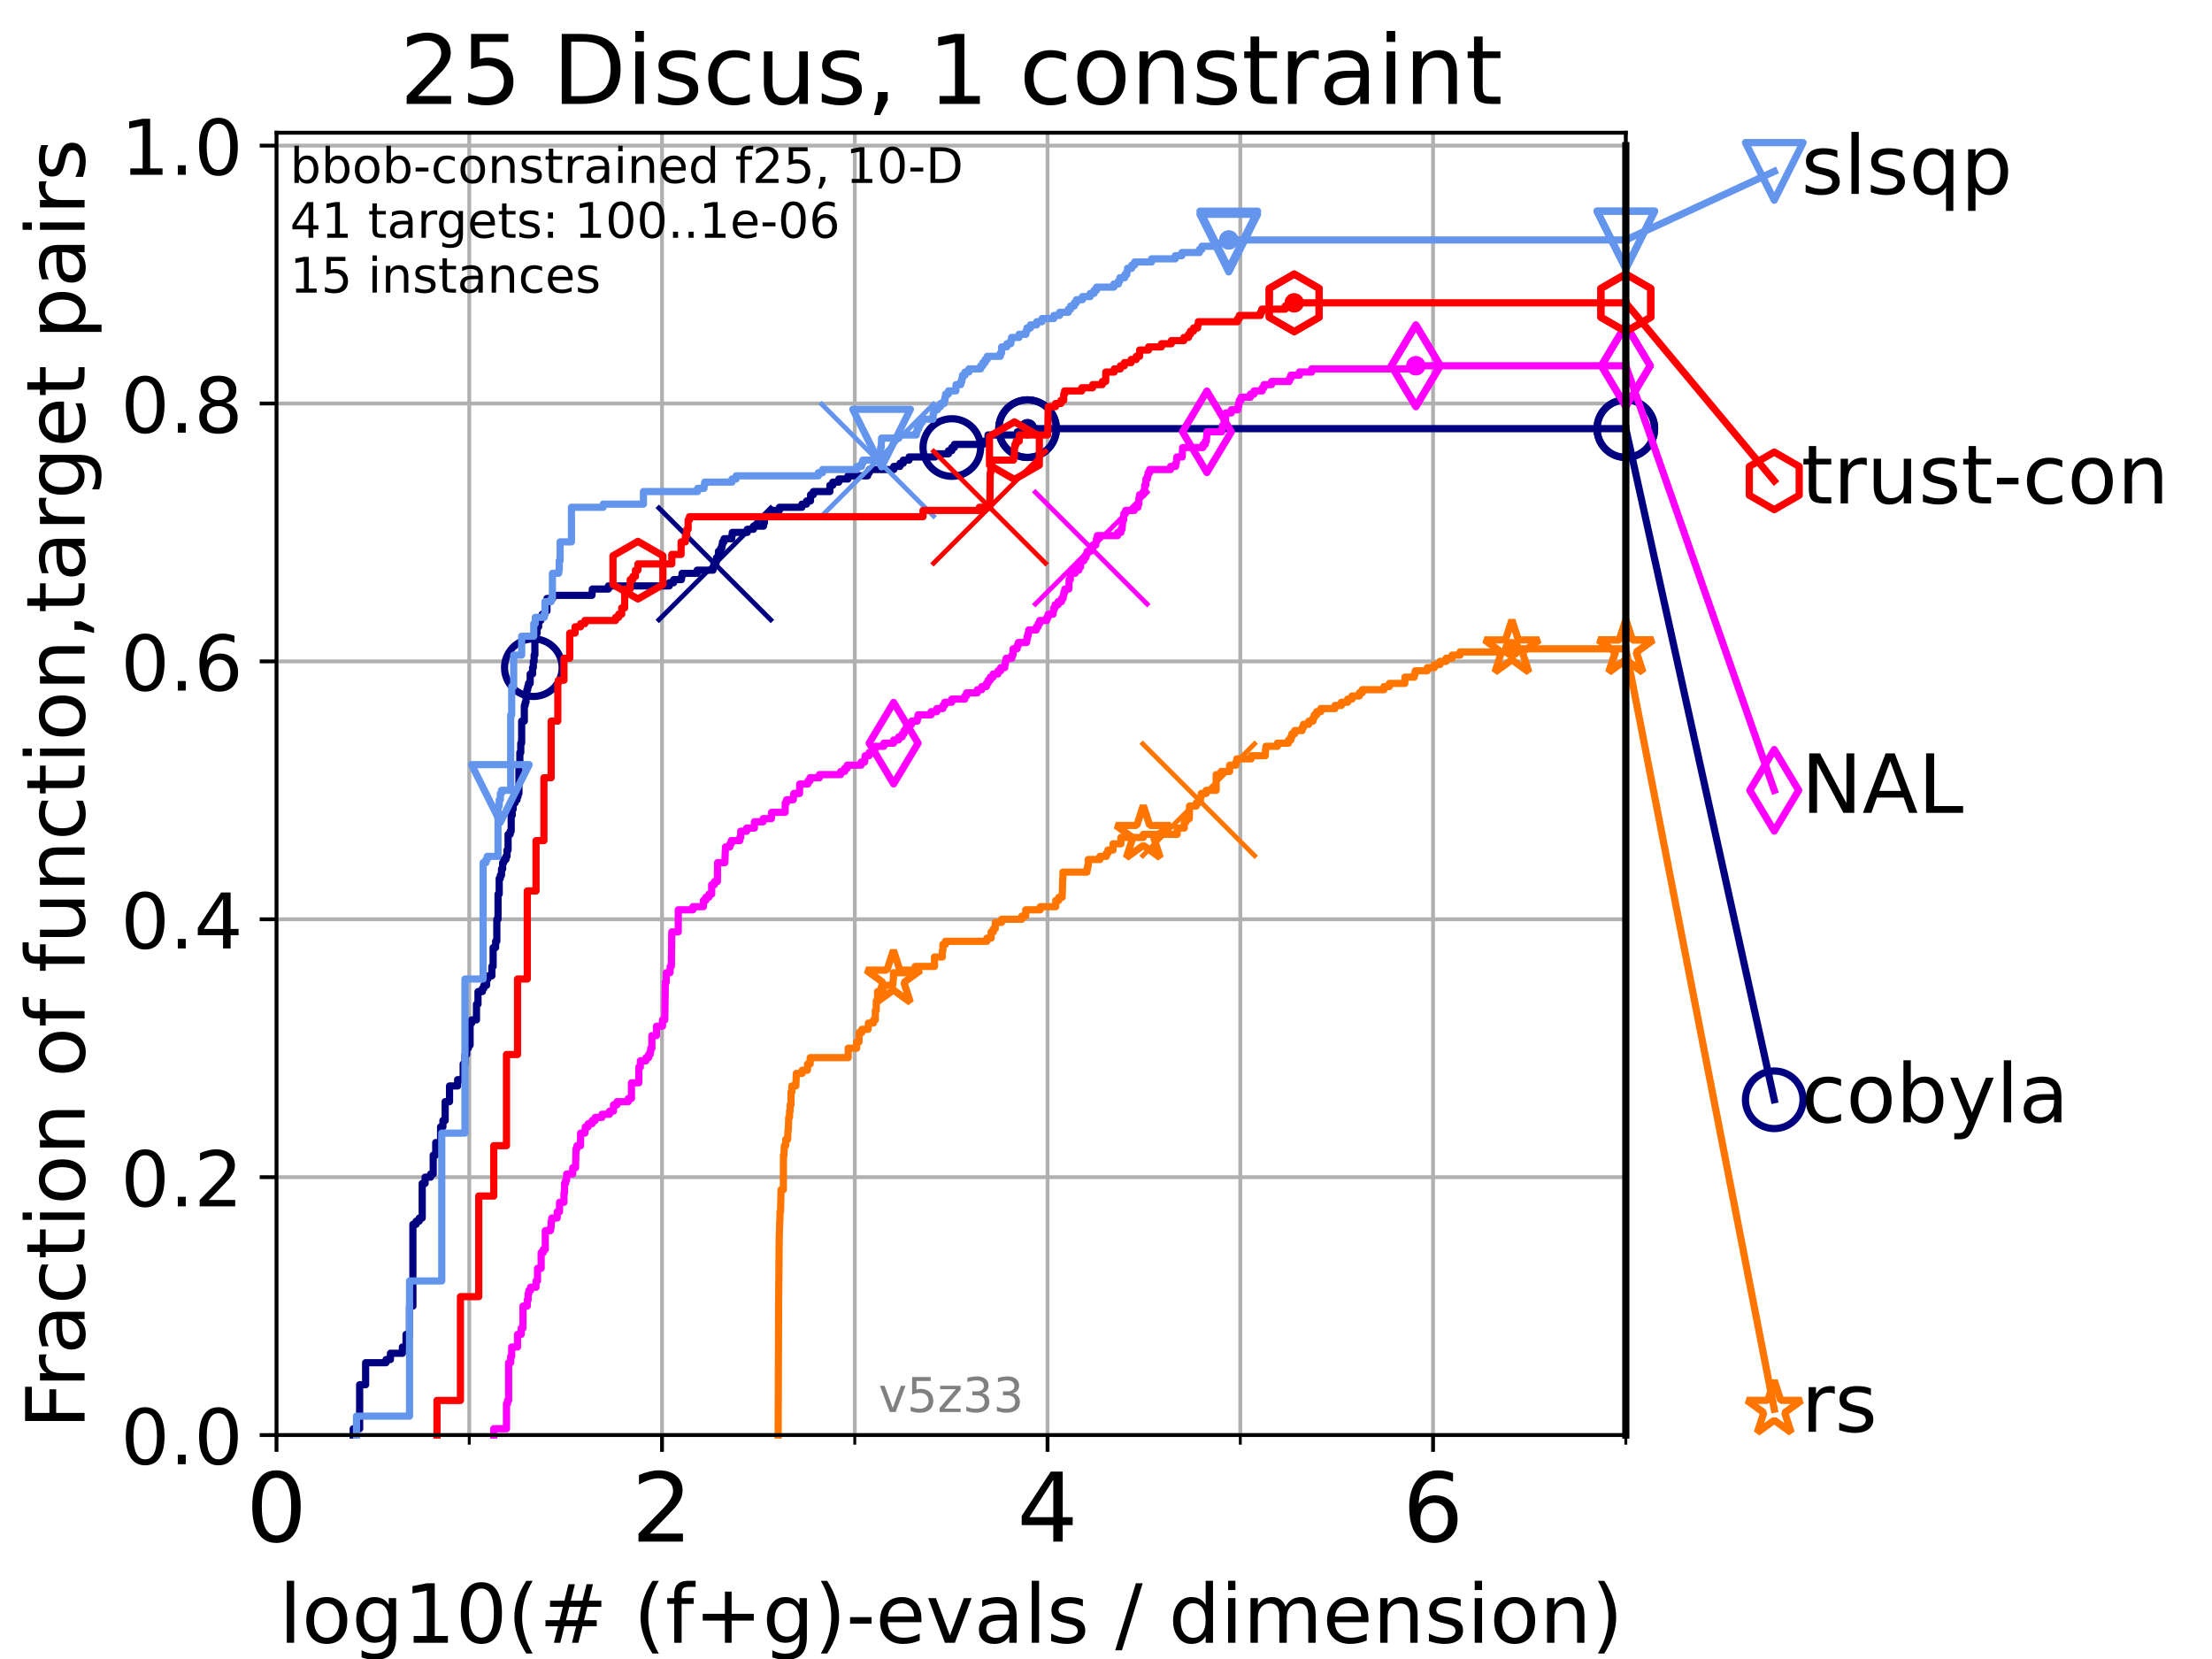 <?xml version="1.0" encoding="utf-8" standalone="no"?>
<!DOCTYPE svg PUBLIC "-//W3C//DTD SVG 1.1//EN"
  "http://www.w3.org/Graphics/SVG/1.1/DTD/svg11.dtd">
<!-- Created with matplotlib (https://matplotlib.org/) -->
<svg height="345.6pt" version="1.1" viewBox="0 0 460.8 345.6" width="460.8pt" xmlns="http://www.w3.org/2000/svg" xmlns:xlink="http://www.w3.org/1999/xlink">
 <defs>
  <style type="text/css">*{stroke-linecap:butt;stroke-linejoin:round;}</style>
 </defs>
 <g id="figure_1">
  <g id="patch_1">
   <path d="M 0 345.6 
L 460.8 345.6 
L 460.8 0 
L 0 0 
z
" style="fill:#ffffff;"/>
  </g>
  <g id="axes_1">
   <g id="patch_2">
    <path d="M 57.6 298.944 
L 338.688 298.944 
L 338.688 27.648 
L 57.6 27.648 
z
" style="fill:#ffffff;"/>
   </g>
   <g id="matplotlib.axis_1">
    <g id="xtick_1">
     <g id="line2d_1">
      <path clip-path="url(#p71fd60ab98)" d="M 57.6 298.944 
L 57.6 27.648 
" style="fill:none;stroke:#b0b0b0;stroke-linecap:square;stroke-width:0.8;"/>
     </g>
     <g id="line2d_2">
      <defs>
       <path d="M 0 0 
L 0 3.5 
" id="m7031c4deb5" style="stroke:#000000;stroke-width:0.8;"/>
      </defs>
      <g>
       <use style="stroke:#000000;stroke-width:0.8;" x="57.6" xlink:href="#m7031c4deb5" y="298.944"/>
      </g>
     </g>
     <g id="text_1">
      <!-- 0 -->
      <g transform="translate(51.237 321.141)scale(0.2 -0.2)">
       <defs>
        <path d="M 31.781 66.406 
Q 24.172 66.406 20.328 58.906 
Q 16.5 51.422 16.5 36.375 
Q 16.5 21.391 20.328 13.891 
Q 24.172 6.391 31.781 6.391 
Q 39.453 6.391 43.281 13.891 
Q 47.125 21.391 47.125 36.375 
Q 47.125 51.422 43.281 58.906 
Q 39.453 66.406 31.781 66.406 
z
M 31.781 74.219 
Q 44.047 74.219 50.516 64.516 
Q 56.984 54.828 56.984 36.375 
Q 56.984 17.969 50.516 8.266 
Q 44.047 -1.422 31.781 -1.422 
Q 19.531 -1.422 13.062 8.266 
Q 6.594 17.969 6.594 36.375 
Q 6.594 54.828 13.062 64.516 
Q 19.531 74.219 31.781 74.219 
z
" id="DejaVuSans-48"/>
       </defs>
       <use xlink:href="#DejaVuSans-48"/>
      </g>
     </g>
    </g>
    <g id="xtick_2">
     <g id="line2d_3">
      <path clip-path="url(#p71fd60ab98)" d="M 137.911 298.944 
L 137.911 27.648 
" style="fill:none;stroke:#b0b0b0;stroke-linecap:square;stroke-width:0.8;"/>
     </g>
     <g id="line2d_4">
      <g>
       <use style="stroke:#000000;stroke-width:0.8;" x="137.911" xlink:href="#m7031c4deb5" y="298.944"/>
      </g>
     </g>
     <g id="text_2">
      <!-- 2 -->
      <g transform="translate(131.548 321.141)scale(0.2 -0.2)">
       <defs>
        <path d="M 19.188 8.297 
L 53.609 8.297 
L 53.609 0 
L 7.328 0 
L 7.328 8.297 
Q 12.938 14.109 22.625 23.891 
Q 32.328 33.688 34.812 36.531 
Q 39.547 41.844 41.422 45.531 
Q 43.312 49.219 43.312 52.781 
Q 43.312 58.594 39.234 62.25 
Q 35.156 65.922 28.609 65.922 
Q 23.969 65.922 18.812 64.312 
Q 13.672 62.703 7.812 59.422 
L 7.812 69.391 
Q 13.766 71.781 18.938 73 
Q 24.125 74.219 28.422 74.219 
Q 39.75 74.219 46.484 68.547 
Q 53.219 62.891 53.219 53.422 
Q 53.219 48.922 51.531 44.891 
Q 49.859 40.875 45.406 35.406 
Q 44.188 33.984 37.641 27.219 
Q 31.109 20.453 19.188 8.297 
z
" id="DejaVuSans-50"/>
       </defs>
       <use xlink:href="#DejaVuSans-50"/>
      </g>
     </g>
    </g>
    <g id="xtick_3">
     <g id="line2d_5">
      <path clip-path="url(#p71fd60ab98)" d="M 218.222 298.944 
L 218.222 27.648 
" style="fill:none;stroke:#b0b0b0;stroke-linecap:square;stroke-width:0.8;"/>
     </g>
     <g id="line2d_6">
      <g>
       <use style="stroke:#000000;stroke-width:0.8;" x="218.222" xlink:href="#m7031c4deb5" y="298.944"/>
      </g>
     </g>
     <g id="text_3">
      <!-- 4 -->
      <g transform="translate(211.859 321.141)scale(0.2 -0.2)">
       <defs>
        <path d="M 37.797 64.312 
L 12.891 25.391 
L 37.797 25.391 
z
M 35.203 72.906 
L 47.609 72.906 
L 47.609 25.391 
L 58.016 25.391 
L 58.016 17.188 
L 47.609 17.188 
L 47.609 0 
L 37.797 0 
L 37.797 17.188 
L 4.891 17.188 
L 4.891 26.703 
z
" id="DejaVuSans-52"/>
       </defs>
       <use xlink:href="#DejaVuSans-52"/>
      </g>
     </g>
    </g>
    <g id="xtick_4">
     <g id="line2d_7">
      <path clip-path="url(#p71fd60ab98)" d="M 298.533 298.944 
L 298.533 27.648 
" style="fill:none;stroke:#b0b0b0;stroke-linecap:square;stroke-width:0.8;"/>
     </g>
     <g id="line2d_8">
      <g>
       <use style="stroke:#000000;stroke-width:0.8;" x="298.533" xlink:href="#m7031c4deb5" y="298.944"/>
      </g>
     </g>
     <g id="text_4">
      <!-- 6 -->
      <g transform="translate(292.17 321.141)scale(0.2 -0.2)">
       <defs>
        <path d="M 33.016 40.375 
Q 26.375 40.375 22.484 35.828 
Q 18.609 31.297 18.609 23.391 
Q 18.609 15.531 22.484 10.953 
Q 26.375 6.391 33.016 6.391 
Q 39.656 6.391 43.531 10.953 
Q 47.406 15.531 47.406 23.391 
Q 47.406 31.297 43.531 35.828 
Q 39.656 40.375 33.016 40.375 
z
M 52.594 71.297 
L 52.594 62.312 
Q 48.875 64.062 45.094 64.984 
Q 41.312 65.922 37.594 65.922 
Q 27.828 65.922 22.672 59.328 
Q 17.531 52.734 16.797 39.406 
Q 19.672 43.656 24.016 45.922 
Q 28.375 48.188 33.594 48.188 
Q 44.578 48.188 50.953 41.516 
Q 57.328 34.859 57.328 23.391 
Q 57.328 12.156 50.688 5.359 
Q 44.047 -1.422 33.016 -1.422 
Q 20.359 -1.422 13.672 8.266 
Q 6.984 17.969 6.984 36.375 
Q 6.984 53.656 15.188 63.938 
Q 23.391 74.219 37.203 74.219 
Q 40.922 74.219 44.703 73.484 
Q 48.484 72.75 52.594 71.297 
z
" id="DejaVuSans-54"/>
       </defs>
       <use xlink:href="#DejaVuSans-54"/>
      </g>
     </g>
    </g>
    <g id="xtick_5">
     <g id="line2d_9">
      <path clip-path="url(#p71fd60ab98)" d="M 97.755 298.944 
L 97.755 27.648 
" style="fill:none;stroke:#b0b0b0;stroke-linecap:square;stroke-width:0.8;"/>
     </g>
     <g id="line2d_10">
      <defs>
       <path d="M 0 0 
L 0 2 
" id="m629425c2ef" style="stroke:#000000;stroke-width:0.6;"/>
      </defs>
      <g>
       <use style="stroke:#000000;stroke-width:0.6;" x="97.755" xlink:href="#m629425c2ef" y="298.944"/>
      </g>
     </g>
    </g>
    <g id="xtick_6">
     <g id="line2d_11">
      <path clip-path="url(#p71fd60ab98)" d="M 178.066 298.944 
L 178.066 27.648 
" style="fill:none;stroke:#b0b0b0;stroke-linecap:square;stroke-width:0.8;"/>
     </g>
     <g id="line2d_12">
      <g>
       <use style="stroke:#000000;stroke-width:0.6;" x="178.066" xlink:href="#m629425c2ef" y="298.944"/>
      </g>
     </g>
    </g>
    <g id="xtick_7">
     <g id="line2d_13">
      <path clip-path="url(#p71fd60ab98)" d="M 258.377 298.944 
L 258.377 27.648 
" style="fill:none;stroke:#b0b0b0;stroke-linecap:square;stroke-width:0.8;"/>
     </g>
     <g id="line2d_14">
      <g>
       <use style="stroke:#000000;stroke-width:0.6;" x="258.377" xlink:href="#m629425c2ef" y="298.944"/>
      </g>
     </g>
    </g>
    <g id="xtick_8">
     <g id="line2d_15">
      <path clip-path="url(#p71fd60ab98)" d="M 338.688 298.944 
L 338.688 27.648 
" style="fill:none;stroke:#b0b0b0;stroke-linecap:square;stroke-width:0.8;"/>
     </g>
     <g id="line2d_16">
      <g>
       <use style="stroke:#000000;stroke-width:0.6;" x="338.688" xlink:href="#m629425c2ef" y="298.944"/>
      </g>
     </g>
    </g>
    <g id="text_5">
     <!-- log10(# (f+g)-evals / dimension) -->
     <g transform="translate(58.145 342.218)scale(0.17 -0.17)">
      <defs>
       <path d="M 9.422 75.984 
L 18.406 75.984 
L 18.406 0 
L 9.422 0 
z
" id="DejaVuSans-108"/>
       <path d="M 30.609 48.391 
Q 23.391 48.391 19.188 42.75 
Q 14.984 37.109 14.984 27.297 
Q 14.984 17.484 19.156 11.844 
Q 23.344 6.203 30.609 6.203 
Q 37.797 6.203 41.984 11.859 
Q 46.188 17.531 46.188 27.297 
Q 46.188 37.016 41.984 42.703 
Q 37.797 48.391 30.609 48.391 
z
M 30.609 56 
Q 42.328 56 49.016 48.375 
Q 55.719 40.766 55.719 27.297 
Q 55.719 13.875 49.016 6.219 
Q 42.328 -1.422 30.609 -1.422 
Q 18.844 -1.422 12.172 6.219 
Q 5.516 13.875 5.516 27.297 
Q 5.516 40.766 12.172 48.375 
Q 18.844 56 30.609 56 
z
" id="DejaVuSans-111"/>
       <path d="M 45.406 27.984 
Q 45.406 37.75 41.375 43.109 
Q 37.359 48.484 30.078 48.484 
Q 22.859 48.484 18.828 43.109 
Q 14.797 37.75 14.797 27.984 
Q 14.797 18.266 18.828 12.891 
Q 22.859 7.516 30.078 7.516 
Q 37.359 7.516 41.375 12.891 
Q 45.406 18.266 45.406 27.984 
z
M 54.391 6.781 
Q 54.391 -7.172 48.188 -13.984 
Q 42 -20.797 29.203 -20.797 
Q 24.469 -20.797 20.266 -20.094 
Q 16.062 -19.391 12.109 -17.922 
L 12.109 -9.188 
Q 16.062 -11.328 19.922 -12.344 
Q 23.781 -13.375 27.781 -13.375 
Q 36.625 -13.375 41.016 -8.766 
Q 45.406 -4.156 45.406 5.172 
L 45.406 9.625 
Q 42.625 4.781 38.281 2.391 
Q 33.938 0 27.875 0 
Q 17.828 0 11.672 7.656 
Q 5.516 15.328 5.516 27.984 
Q 5.516 40.672 11.672 48.328 
Q 17.828 56 27.875 56 
Q 33.938 56 38.281 53.609 
Q 42.625 51.219 45.406 46.391 
L 45.406 54.688 
L 54.391 54.688 
z
" id="DejaVuSans-103"/>
       <path d="M 12.406 8.297 
L 28.516 8.297 
L 28.516 63.922 
L 10.984 60.406 
L 10.984 69.391 
L 28.422 72.906 
L 38.281 72.906 
L 38.281 8.297 
L 54.391 8.297 
L 54.391 0 
L 12.406 0 
z
" id="DejaVuSans-49"/>
       <path d="M 31 75.875 
Q 24.469 64.656 21.281 53.656 
Q 18.109 42.672 18.109 31.391 
Q 18.109 20.125 21.312 9.062 
Q 24.516 -2 31 -13.188 
L 23.188 -13.188 
Q 15.875 -1.703 12.234 9.375 
Q 8.594 20.453 8.594 31.391 
Q 8.594 42.281 12.203 53.312 
Q 15.828 64.359 23.188 75.875 
z
" id="DejaVuSans-40"/>
       <path d="M 51.125 44 
L 36.922 44 
L 32.812 27.688 
L 47.125 27.688 
z
M 43.797 71.781 
L 38.719 51.516 
L 52.984 51.516 
L 58.109 71.781 
L 65.922 71.781 
L 60.891 51.516 
L 76.125 51.516 
L 76.125 44 
L 58.984 44 
L 54.984 27.688 
L 70.516 27.688 
L 70.516 20.219 
L 53.078 20.219 
L 48 0 
L 40.188 0 
L 45.219 20.219 
L 30.906 20.219 
L 25.875 0 
L 18.016 0 
L 23.094 20.219 
L 7.719 20.219 
L 7.719 27.688 
L 24.906 27.688 
L 29 44 
L 13.281 44 
L 13.281 51.516 
L 30.906 51.516 
L 35.891 71.781 
z
" id="DejaVuSans-35"/>
       <path id="DejaVuSans-32"/>
       <path d="M 37.109 75.984 
L 37.109 68.5 
L 28.516 68.5 
Q 23.688 68.5 21.797 66.547 
Q 19.922 64.594 19.922 59.516 
L 19.922 54.688 
L 34.719 54.688 
L 34.719 47.703 
L 19.922 47.703 
L 19.922 0 
L 10.891 0 
L 10.891 47.703 
L 2.297 47.703 
L 2.297 54.688 
L 10.891 54.688 
L 10.891 58.5 
Q 10.891 67.625 15.141 71.797 
Q 19.391 75.984 28.609 75.984 
z
" id="DejaVuSans-102"/>
       <path d="M 46 62.703 
L 46 35.5 
L 73.188 35.5 
L 73.188 27.203 
L 46 27.203 
L 46 0 
L 37.797 0 
L 37.797 27.203 
L 10.594 27.203 
L 10.594 35.5 
L 37.797 35.5 
L 37.797 62.703 
z
" id="DejaVuSans-43"/>
       <path d="M 8.016 75.875 
L 15.828 75.875 
Q 23.141 64.359 26.781 53.312 
Q 30.422 42.281 30.422 31.391 
Q 30.422 20.453 26.781 9.375 
Q 23.141 -1.703 15.828 -13.188 
L 8.016 -13.188 
Q 14.5 -2 17.703 9.062 
Q 20.906 20.125 20.906 31.391 
Q 20.906 42.672 17.703 53.656 
Q 14.5 64.656 8.016 75.875 
z
" id="DejaVuSans-41"/>
       <path d="M 4.891 31.391 
L 31.203 31.391 
L 31.203 23.391 
L 4.891 23.391 
z
" id="DejaVuSans-45"/>
       <path d="M 56.203 29.594 
L 56.203 25.203 
L 14.891 25.203 
Q 15.484 15.922 20.484 11.062 
Q 25.484 6.203 34.422 6.203 
Q 39.594 6.203 44.453 7.469 
Q 49.312 8.734 54.109 11.281 
L 54.109 2.781 
Q 49.266 0.734 44.188 -0.344 
Q 39.109 -1.422 33.891 -1.422 
Q 20.797 -1.422 13.156 6.188 
Q 5.516 13.812 5.516 26.812 
Q 5.516 40.234 12.766 48.109 
Q 20.016 56 32.328 56 
Q 43.359 56 49.781 48.891 
Q 56.203 41.797 56.203 29.594 
z
M 47.219 32.234 
Q 47.125 39.594 43.094 43.984 
Q 39.062 48.391 32.422 48.391 
Q 24.906 48.391 20.391 44.141 
Q 15.875 39.891 15.188 32.172 
z
" id="DejaVuSans-101"/>
       <path d="M 2.984 54.688 
L 12.5 54.688 
L 29.594 8.797 
L 46.688 54.688 
L 56.203 54.688 
L 35.688 0 
L 23.484 0 
z
" id="DejaVuSans-118"/>
       <path d="M 34.281 27.484 
Q 23.391 27.484 19.188 25 
Q 14.984 22.516 14.984 16.5 
Q 14.984 11.719 18.141 8.906 
Q 21.297 6.109 26.703 6.109 
Q 34.188 6.109 38.703 11.406 
Q 43.219 16.703 43.219 25.484 
L 43.219 27.484 
z
M 52.203 31.203 
L 52.203 0 
L 43.219 0 
L 43.219 8.297 
Q 40.141 3.328 35.547 0.953 
Q 30.953 -1.422 24.312 -1.422 
Q 15.922 -1.422 10.953 3.297 
Q 6 8.016 6 15.922 
Q 6 25.141 12.172 29.828 
Q 18.359 34.516 30.609 34.516 
L 43.219 34.516 
L 43.219 35.406 
Q 43.219 41.609 39.141 45 
Q 35.062 48.391 27.688 48.391 
Q 23 48.391 18.547 47.266 
Q 14.109 46.141 10.016 43.891 
L 10.016 52.203 
Q 14.938 54.109 19.578 55.047 
Q 24.219 56 28.609 56 
Q 40.484 56 46.344 49.844 
Q 52.203 43.703 52.203 31.203 
z
" id="DejaVuSans-97"/>
       <path d="M 44.281 53.078 
L 44.281 44.578 
Q 40.484 46.531 36.375 47.5 
Q 32.281 48.484 27.875 48.484 
Q 21.188 48.484 17.844 46.438 
Q 14.5 44.391 14.5 40.281 
Q 14.5 37.156 16.891 35.375 
Q 19.281 33.594 26.516 31.984 
L 29.594 31.297 
Q 39.156 29.25 43.188 25.516 
Q 47.219 21.781 47.219 15.094 
Q 47.219 7.469 41.188 3.016 
Q 35.156 -1.422 24.609 -1.422 
Q 20.219 -1.422 15.453 -0.562 
Q 10.688 0.297 5.422 2 
L 5.422 11.281 
Q 10.406 8.688 15.234 7.391 
Q 20.062 6.109 24.812 6.109 
Q 31.156 6.109 34.562 8.281 
Q 37.984 10.453 37.984 14.406 
Q 37.984 18.062 35.516 20.016 
Q 33.062 21.969 24.703 23.781 
L 21.578 24.516 
Q 13.234 26.266 9.516 29.906 
Q 5.812 33.547 5.812 39.891 
Q 5.812 47.609 11.281 51.797 
Q 16.75 56 26.812 56 
Q 31.781 56 36.172 55.266 
Q 40.578 54.547 44.281 53.078 
z
" id="DejaVuSans-115"/>
       <path d="M 25.391 72.906 
L 33.688 72.906 
L 8.297 -9.281 
L 0 -9.281 
z
" id="DejaVuSans-47"/>
       <path d="M 45.406 46.391 
L 45.406 75.984 
L 54.391 75.984 
L 54.391 0 
L 45.406 0 
L 45.406 8.203 
Q 42.578 3.328 38.25 0.953 
Q 33.938 -1.422 27.875 -1.422 
Q 17.969 -1.422 11.734 6.484 
Q 5.516 14.406 5.516 27.297 
Q 5.516 40.188 11.734 48.094 
Q 17.969 56 27.875 56 
Q 33.938 56 38.25 53.625 
Q 42.578 51.266 45.406 46.391 
z
M 14.797 27.297 
Q 14.797 17.391 18.875 11.75 
Q 22.953 6.109 30.078 6.109 
Q 37.203 6.109 41.297 11.75 
Q 45.406 17.391 45.406 27.297 
Q 45.406 37.203 41.297 42.844 
Q 37.203 48.484 30.078 48.484 
Q 22.953 48.484 18.875 42.844 
Q 14.797 37.203 14.797 27.297 
z
" id="DejaVuSans-100"/>
       <path d="M 9.422 54.688 
L 18.406 54.688 
L 18.406 0 
L 9.422 0 
z
M 9.422 75.984 
L 18.406 75.984 
L 18.406 64.594 
L 9.422 64.594 
z
" id="DejaVuSans-105"/>
       <path d="M 52 44.188 
Q 55.375 50.25 60.062 53.125 
Q 64.75 56 71.094 56 
Q 79.641 56 84.281 50.016 
Q 88.922 44.047 88.922 33.016 
L 88.922 0 
L 79.891 0 
L 79.891 32.719 
Q 79.891 40.578 77.094 44.375 
Q 74.312 48.188 68.609 48.188 
Q 61.625 48.188 57.562 43.547 
Q 53.516 38.922 53.516 30.906 
L 53.516 0 
L 44.484 0 
L 44.484 32.719 
Q 44.484 40.625 41.703 44.406 
Q 38.922 48.188 33.109 48.188 
Q 26.219 48.188 22.156 43.531 
Q 18.109 38.875 18.109 30.906 
L 18.109 0 
L 9.078 0 
L 9.078 54.688 
L 18.109 54.688 
L 18.109 46.188 
Q 21.188 51.219 25.484 53.609 
Q 29.781 56 35.688 56 
Q 41.656 56 45.828 52.969 
Q 50 49.953 52 44.188 
z
" id="DejaVuSans-109"/>
       <path d="M 54.891 33.016 
L 54.891 0 
L 45.906 0 
L 45.906 32.719 
Q 45.906 40.484 42.875 44.328 
Q 39.844 48.188 33.797 48.188 
Q 26.516 48.188 22.312 43.547 
Q 18.109 38.922 18.109 30.906 
L 18.109 0 
L 9.078 0 
L 9.078 54.688 
L 18.109 54.688 
L 18.109 46.188 
Q 21.344 51.125 25.703 53.562 
Q 30.078 56 35.797 56 
Q 45.219 56 50.047 50.172 
Q 54.891 44.344 54.891 33.016 
z
" id="DejaVuSans-110"/>
      </defs>
      <use xlink:href="#DejaVuSans-108"/>
      <use x="27.783" xlink:href="#DejaVuSans-111"/>
      <use x="88.965" xlink:href="#DejaVuSans-103"/>
      <use x="152.441" xlink:href="#DejaVuSans-49"/>
      <use x="216.064" xlink:href="#DejaVuSans-48"/>
      <use x="279.688" xlink:href="#DejaVuSans-40"/>
      <use x="318.701" xlink:href="#DejaVuSans-35"/>
      <use x="402.49" xlink:href="#DejaVuSans-32"/>
      <use x="434.277" xlink:href="#DejaVuSans-40"/>
      <use x="473.291" xlink:href="#DejaVuSans-102"/>
      <use x="508.496" xlink:href="#DejaVuSans-43"/>
      <use x="592.285" xlink:href="#DejaVuSans-103"/>
      <use x="655.762" xlink:href="#DejaVuSans-41"/>
      <use x="694.775" xlink:href="#DejaVuSans-45"/>
      <use x="730.859" xlink:href="#DejaVuSans-101"/>
      <use x="792.383" xlink:href="#DejaVuSans-118"/>
      <use x="851.562" xlink:href="#DejaVuSans-97"/>
      <use x="912.842" xlink:href="#DejaVuSans-108"/>
      <use x="940.625" xlink:href="#DejaVuSans-115"/>
      <use x="992.725" xlink:href="#DejaVuSans-32"/>
      <use x="1024.512" xlink:href="#DejaVuSans-47"/>
      <use x="1058.203" xlink:href="#DejaVuSans-32"/>
      <use x="1089.99" xlink:href="#DejaVuSans-100"/>
      <use x="1153.467" xlink:href="#DejaVuSans-105"/>
      <use x="1181.25" xlink:href="#DejaVuSans-109"/>
      <use x="1278.662" xlink:href="#DejaVuSans-101"/>
      <use x="1340.186" xlink:href="#DejaVuSans-110"/>
      <use x="1403.564" xlink:href="#DejaVuSans-115"/>
      <use x="1455.664" xlink:href="#DejaVuSans-105"/>
      <use x="1483.447" xlink:href="#DejaVuSans-111"/>
      <use x="1544.629" xlink:href="#DejaVuSans-110"/>
      <use x="1608.008" xlink:href="#DejaVuSans-41"/>
     </g>
    </g>
   </g>
   <g id="matplotlib.axis_2">
    <g id="ytick_1">
     <g id="line2d_17">
      <path clip-path="url(#p71fd60ab98)" d="M 57.6 298.944 
L 338.688 298.944 
" style="fill:none;stroke:#b0b0b0;stroke-linecap:square;stroke-width:0.8;"/>
     </g>
     <g id="line2d_18">
      <defs>
       <path d="M 0 0 
L -3.5 0 
" id="mf0dbb88ea8" style="stroke:#000000;stroke-width:0.8;"/>
      </defs>
      <g>
       <use style="stroke:#000000;stroke-width:0.8;" x="57.6" xlink:href="#mf0dbb88ea8" y="298.944"/>
      </g>
     </g>
     <g id="text_6">
      <!-- 0.0 -->
      <g transform="translate(25.155 305.023)scale(0.16 -0.16)">
       <defs>
        <path d="M 10.688 12.406 
L 21 12.406 
L 21 0 
L 10.688 0 
z
" id="DejaVuSans-46"/>
       </defs>
       <use xlink:href="#DejaVuSans-48"/>
       <use x="63.623" xlink:href="#DejaVuSans-46"/>
       <use x="95.41" xlink:href="#DejaVuSans-48"/>
      </g>
     </g>
    </g>
    <g id="ytick_2">
     <g id="line2d_19">
      <path clip-path="url(#p71fd60ab98)" d="M 57.6 245.222 
L 338.688 245.222 
" style="fill:none;stroke:#b0b0b0;stroke-linecap:square;stroke-width:0.8;"/>
     </g>
     <g id="line2d_20">
      <g>
       <use style="stroke:#000000;stroke-width:0.8;" x="57.6" xlink:href="#mf0dbb88ea8" y="245.222"/>
      </g>
     </g>
     <g id="text_7">
      <!-- 0.2 -->
      <g transform="translate(25.155 251.301)scale(0.16 -0.16)">
       <use xlink:href="#DejaVuSans-48"/>
       <use x="63.623" xlink:href="#DejaVuSans-46"/>
       <use x="95.41" xlink:href="#DejaVuSans-50"/>
      </g>
     </g>
    </g>
    <g id="ytick_3">
     <g id="line2d_21">
      <path clip-path="url(#p71fd60ab98)" d="M 57.6 191.5 
L 338.688 191.5 
" style="fill:none;stroke:#b0b0b0;stroke-linecap:square;stroke-width:0.8;"/>
     </g>
     <g id="line2d_22">
      <g>
       <use style="stroke:#000000;stroke-width:0.8;" x="57.6" xlink:href="#mf0dbb88ea8" y="191.5"/>
      </g>
     </g>
     <g id="text_8">
      <!-- 0.4 -->
      <g transform="translate(25.155 197.579)scale(0.16 -0.16)">
       <use xlink:href="#DejaVuSans-48"/>
       <use x="63.623" xlink:href="#DejaVuSans-46"/>
       <use x="95.41" xlink:href="#DejaVuSans-52"/>
      </g>
     </g>
    </g>
    <g id="ytick_4">
     <g id="line2d_23">
      <path clip-path="url(#p71fd60ab98)" d="M 57.6 137.778 
L 338.688 137.778 
" style="fill:none;stroke:#b0b0b0;stroke-linecap:square;stroke-width:0.8;"/>
     </g>
     <g id="line2d_24">
      <g>
       <use style="stroke:#000000;stroke-width:0.8;" x="57.6" xlink:href="#mf0dbb88ea8" y="137.778"/>
      </g>
     </g>
     <g id="text_9">
      <!-- 0.6 -->
      <g transform="translate(25.155 143.857)scale(0.16 -0.16)">
       <use xlink:href="#DejaVuSans-48"/>
       <use x="63.623" xlink:href="#DejaVuSans-46"/>
       <use x="95.41" xlink:href="#DejaVuSans-54"/>
      </g>
     </g>
    </g>
    <g id="ytick_5">
     <g id="line2d_25">
      <path clip-path="url(#p71fd60ab98)" d="M 57.6 84.056 
L 338.688 84.056 
" style="fill:none;stroke:#b0b0b0;stroke-linecap:square;stroke-width:0.8;"/>
     </g>
     <g id="line2d_26">
      <g>
       <use style="stroke:#000000;stroke-width:0.8;" x="57.6" xlink:href="#mf0dbb88ea8" y="84.056"/>
      </g>
     </g>
     <g id="text_10">
      <!-- 0.8 -->
      <g transform="translate(25.155 90.135)scale(0.16 -0.16)">
       <defs>
        <path d="M 31.781 34.625 
Q 24.75 34.625 20.719 30.859 
Q 16.703 27.094 16.703 20.516 
Q 16.703 13.922 20.719 10.156 
Q 24.75 6.391 31.781 6.391 
Q 38.812 6.391 42.859 10.172 
Q 46.922 13.969 46.922 20.516 
Q 46.922 27.094 42.891 30.859 
Q 38.875 34.625 31.781 34.625 
z
M 21.922 38.812 
Q 15.578 40.375 12.031 44.719 
Q 8.5 49.078 8.5 55.328 
Q 8.5 64.062 14.719 69.141 
Q 20.953 74.219 31.781 74.219 
Q 42.672 74.219 48.875 69.141 
Q 55.078 64.062 55.078 55.328 
Q 55.078 49.078 51.531 44.719 
Q 48 40.375 41.703 38.812 
Q 48.828 37.156 52.797 32.312 
Q 56.781 27.484 56.781 20.516 
Q 56.781 9.906 50.312 4.234 
Q 43.844 -1.422 31.781 -1.422 
Q 19.734 -1.422 13.25 4.234 
Q 6.781 9.906 6.781 20.516 
Q 6.781 27.484 10.781 32.312 
Q 14.797 37.156 21.922 38.812 
z
M 18.312 54.391 
Q 18.312 48.734 21.844 45.562 
Q 25.391 42.391 31.781 42.391 
Q 38.141 42.391 41.719 45.562 
Q 45.312 48.734 45.312 54.391 
Q 45.312 60.062 41.719 63.234 
Q 38.141 66.406 31.781 66.406 
Q 25.391 66.406 21.844 63.234 
Q 18.312 60.062 18.312 54.391 
z
" id="DejaVuSans-56"/>
       </defs>
       <use xlink:href="#DejaVuSans-48"/>
       <use x="63.623" xlink:href="#DejaVuSans-46"/>
       <use x="95.41" xlink:href="#DejaVuSans-56"/>
      </g>
     </g>
    </g>
    <g id="ytick_6">
     <g id="line2d_27">
      <path clip-path="url(#p71fd60ab98)" d="M 57.6 30.334 
L 338.688 30.334 
" style="fill:none;stroke:#b0b0b0;stroke-linecap:square;stroke-width:0.8;"/>
     </g>
     <g id="line2d_28">
      <g>
       <use style="stroke:#000000;stroke-width:0.8;" x="57.6" xlink:href="#mf0dbb88ea8" y="30.334"/>
      </g>
     </g>
     <g id="text_11">
      <!-- 1.0 -->
      <g transform="translate(25.155 36.413)scale(0.16 -0.16)">
       <use xlink:href="#DejaVuSans-49"/>
       <use x="63.623" xlink:href="#DejaVuSans-46"/>
       <use x="95.41" xlink:href="#DejaVuSans-48"/>
      </g>
     </g>
    </g>
    <g id="text_12">
     <!-- Fraction of function,target pairs -->
     <g transform="translate(17.62 297.681)rotate(-90)scale(0.17 -0.17)">
      <defs>
       <path d="M 9.812 72.906 
L 51.703 72.906 
L 51.703 64.594 
L 19.672 64.594 
L 19.672 43.109 
L 48.578 43.109 
L 48.578 34.812 
L 19.672 34.812 
L 19.672 0 
L 9.812 0 
z
" id="DejaVuSans-70"/>
       <path d="M 41.109 46.297 
Q 39.594 47.172 37.812 47.578 
Q 36.031 48 33.891 48 
Q 26.266 48 22.188 43.047 
Q 18.109 38.094 18.109 28.812 
L 18.109 0 
L 9.078 0 
L 9.078 54.688 
L 18.109 54.688 
L 18.109 46.188 
Q 20.953 51.172 25.484 53.578 
Q 30.031 56 36.531 56 
Q 37.453 56 38.578 55.875 
Q 39.703 55.766 41.062 55.516 
z
" id="DejaVuSans-114"/>
       <path d="M 48.781 52.594 
L 48.781 44.188 
Q 44.969 46.297 41.141 47.344 
Q 37.312 48.391 33.406 48.391 
Q 24.656 48.391 19.812 42.844 
Q 14.984 37.312 14.984 27.297 
Q 14.984 17.281 19.812 11.734 
Q 24.656 6.203 33.406 6.203 
Q 37.312 6.203 41.141 7.25 
Q 44.969 8.297 48.781 10.406 
L 48.781 2.094 
Q 45.016 0.344 40.984 -0.531 
Q 36.969 -1.422 32.422 -1.422 
Q 20.062 -1.422 12.781 6.344 
Q 5.516 14.109 5.516 27.297 
Q 5.516 40.672 12.859 48.328 
Q 20.219 56 33.016 56 
Q 37.156 56 41.109 55.141 
Q 45.062 54.297 48.781 52.594 
z
" id="DejaVuSans-99"/>
       <path d="M 18.312 70.219 
L 18.312 54.688 
L 36.812 54.688 
L 36.812 47.703 
L 18.312 47.703 
L 18.312 18.016 
Q 18.312 11.328 20.141 9.422 
Q 21.969 7.516 27.594 7.516 
L 36.812 7.516 
L 36.812 0 
L 27.594 0 
Q 17.188 0 13.234 3.875 
Q 9.281 7.766 9.281 18.016 
L 9.281 47.703 
L 2.688 47.703 
L 2.688 54.688 
L 9.281 54.688 
L 9.281 70.219 
z
" id="DejaVuSans-116"/>
       <path d="M 8.5 21.578 
L 8.5 54.688 
L 17.484 54.688 
L 17.484 21.922 
Q 17.484 14.156 20.5 10.266 
Q 23.531 6.391 29.594 6.391 
Q 36.859 6.391 41.078 11.031 
Q 45.312 15.672 45.312 23.688 
L 45.312 54.688 
L 54.297 54.688 
L 54.297 0 
L 45.312 0 
L 45.312 8.406 
Q 42.047 3.422 37.719 1 
Q 33.406 -1.422 27.688 -1.422 
Q 18.266 -1.422 13.375 4.438 
Q 8.5 10.297 8.5 21.578 
z
M 31.109 56 
z
" id="DejaVuSans-117"/>
       <path d="M 11.719 12.406 
L 22.016 12.406 
L 22.016 4 
L 14.016 -11.625 
L 7.719 -11.625 
L 11.719 4 
z
" id="DejaVuSans-44"/>
       <path d="M 18.109 8.203 
L 18.109 -20.797 
L 9.078 -20.797 
L 9.078 54.688 
L 18.109 54.688 
L 18.109 46.391 
Q 20.953 51.266 25.266 53.625 
Q 29.594 56 35.594 56 
Q 45.562 56 51.781 48.094 
Q 58.016 40.188 58.016 27.297 
Q 58.016 14.406 51.781 6.484 
Q 45.562 -1.422 35.594 -1.422 
Q 29.594 -1.422 25.266 0.953 
Q 20.953 3.328 18.109 8.203 
z
M 48.688 27.297 
Q 48.688 37.203 44.609 42.844 
Q 40.531 48.484 33.406 48.484 
Q 26.266 48.484 22.188 42.844 
Q 18.109 37.203 18.109 27.297 
Q 18.109 17.391 22.188 11.75 
Q 26.266 6.109 33.406 6.109 
Q 40.531 6.109 44.609 11.75 
Q 48.688 17.391 48.688 27.297 
z
" id="DejaVuSans-112"/>
      </defs>
      <use xlink:href="#DejaVuSans-70"/>
      <use x="50.27" xlink:href="#DejaVuSans-114"/>
      <use x="91.383" xlink:href="#DejaVuSans-97"/>
      <use x="152.662" xlink:href="#DejaVuSans-99"/>
      <use x="207.643" xlink:href="#DejaVuSans-116"/>
      <use x="246.852" xlink:href="#DejaVuSans-105"/>
      <use x="274.635" xlink:href="#DejaVuSans-111"/>
      <use x="335.816" xlink:href="#DejaVuSans-110"/>
      <use x="399.195" xlink:href="#DejaVuSans-32"/>
      <use x="430.982" xlink:href="#DejaVuSans-111"/>
      <use x="492.164" xlink:href="#DejaVuSans-102"/>
      <use x="527.369" xlink:href="#DejaVuSans-32"/>
      <use x="559.156" xlink:href="#DejaVuSans-102"/>
      <use x="594.361" xlink:href="#DejaVuSans-117"/>
      <use x="657.74" xlink:href="#DejaVuSans-110"/>
      <use x="721.119" xlink:href="#DejaVuSans-99"/>
      <use x="776.1" xlink:href="#DejaVuSans-116"/>
      <use x="815.309" xlink:href="#DejaVuSans-105"/>
      <use x="843.092" xlink:href="#DejaVuSans-111"/>
      <use x="904.273" xlink:href="#DejaVuSans-110"/>
      <use x="967.652" xlink:href="#DejaVuSans-44"/>
      <use x="999.439" xlink:href="#DejaVuSans-116"/>
      <use x="1038.648" xlink:href="#DejaVuSans-97"/>
      <use x="1099.928" xlink:href="#DejaVuSans-114"/>
      <use x="1139.291" xlink:href="#DejaVuSans-103"/>
      <use x="1202.768" xlink:href="#DejaVuSans-101"/>
      <use x="1264.291" xlink:href="#DejaVuSans-116"/>
      <use x="1303.5" xlink:href="#DejaVuSans-32"/>
      <use x="1335.287" xlink:href="#DejaVuSans-112"/>
      <use x="1398.764" xlink:href="#DejaVuSans-97"/>
      <use x="1460.043" xlink:href="#DejaVuSans-105"/>
      <use x="1487.826" xlink:href="#DejaVuSans-114"/>
      <use x="1528.939" xlink:href="#DejaVuSans-115"/>
     </g>
    </g>
   </g>
   <g id="line2d_29">
    <defs>
     <path d="M 0 1.5 
C 0.398 1.5 0.779 1.342 1.061 1.061 
C 1.342 0.779 1.5 0.398 1.5 0 
C 1.5 -0.398 1.342 -0.779 1.061 -1.061 
C 0.779 -1.342 0.398 -1.5 0 -1.5 
C -0.398 -1.5 -0.779 -1.342 -1.061 -1.061 
C -1.342 -0.779 -1.5 -0.398 -1.5 0 
C -1.5 0.398 -1.342 0.779 -1.061 1.061 
C -0.779 1.342 -0.398 1.5 0 1.5 
z
" id="m0b265988d2" style="stroke:#000080;"/>
    </defs>
    <g>
     <use style="fill:#000080;stroke:#000080;" x="214.063" xlink:href="#m0b265988d2" y="89.297"/>
     <use style="fill:#000080;stroke:#000080;" x="214.063" xlink:href="#m0b265988d2" y="89.297"/>
    </g>
   </g>
   <g id="line2d_30">
    <path d="M 73.579 298.944 
L 73.579 297.634 
L 74.922 297.634 
L 74.922 288.462 
L 76.168 288.462 
L 76.168 283.876 
L 80.416 283.876 
L 80.416 283.22 
L 81.334 283.22 
L 81.334 281.91 
L 83.83 281.91 
L 83.83 280.6 
L 84.588 280.6 
L 84.588 277.979 
L 85.315 277.979 
L 85.315 272.083 
L 86.013 272.083 
L 86.013 255.049 
L 86.684 255.049 
L 86.684 254.394 
L 87.33 254.394 
L 87.33 253.739 
L 87.952 253.739 
L 87.952 246.532 
L 88.554 246.532 
L 88.554 245.222 
L 89.698 245.222 
L 89.698 244.567 
L 90.243 244.567 
L 90.243 240.636 
L 90.771 240.636 
L 90.771 238.015 
L 91.783 238.015 
L 91.783 234.74 
L 92.267 234.74 
L 92.267 233.429 
L 92.738 233.429 
L 92.738 229.499 
L 93.645 229.499 
L 93.645 226.223 
L 95.327 226.223 
L 95.327 224.912 
L 96.49 224.912 
L 96.49 221.637 
L 96.861 221.637 
L 96.861 219.671 
L 97.224 219.671 
L 97.224 218.361 
L 97.58 218.361 
L 97.58 217.706 
L 97.929 217.706 
L 97.929 213.12 
L 98.271 213.12 
L 98.271 212.465 
L 99.258 212.465 
L 99.258 209.189 
L 99.575 209.189 
L 99.575 206.568 
L 100.493 206.568 
L 100.493 205.913 
L 100.789 205.913 
L 100.789 205.258 
L 101.366 205.258 
L 101.366 203.948 
L 101.647 203.948 
L 101.647 203.293 
L 102.465 203.293 
L 102.465 201.327 
L 102.729 201.327 
L 102.729 197.396 
L 103.246 197.396 
L 103.246 196.086 
L 103.498 196.086 
L 103.498 191.5 
L 103.747 191.5 
L 103.747 186.259 
L 103.993 186.259 
L 103.993 182.983 
L 104.235 182.983 
L 104.235 182.328 
L 104.474 182.328 
L 104.474 181.018 
L 104.71 181.018 
L 104.71 179.707 
L 104.942 179.707 
L 104.942 179.052 
L 105.398 179.052 
L 105.398 178.397 
L 105.622 178.397 
L 105.622 177.087 
L 105.843 177.087 
L 105.843 173.811 
L 106.276 173.811 
L 106.276 173.156 
L 106.489 173.156 
L 106.489 169.88 
L 106.699 169.88 
L 106.699 168.57 
L 106.906 168.57 
L 106.906 167.26 
L 107.314 167.26 
L 107.314 166.604 
L 107.713 166.604 
L 107.713 165.949 
L 107.909 165.949 
L 107.909 165.294 
L 108.103 165.294 
L 108.103 159.398 
L 108.294 159.398 
L 108.294 156.777 
L 108.484 156.777 
L 108.484 154.812 
L 108.671 154.812 
L 108.671 150.226 
L 109.222 150.226 
L 109.222 146.95 
L 109.402 146.95 
L 109.402 146.295 
L 109.58 146.295 
L 109.58 144.33 
L 109.756 144.33 
L 109.756 143.674 
L 109.93 143.674 
L 109.93 143.019 
L 110.103 143.019 
L 110.103 142.364 
L 110.443 142.364 
L 110.443 140.399 
L 110.942 140.399 
L 110.942 139.088 
L 111.105 139.088 
L 111.105 137.778 
L 111.266 137.778 
L 111.266 136.468 
L 111.426 136.468 
L 111.426 133.192 
L 111.585 133.192 
L 111.585 132.537 
L 111.742 132.537 
L 111.742 131.882 
L 111.897 131.882 
L 111.897 130.571 
L 112.205 130.571 
L 112.205 129.261 
L 112.656 129.261 
L 112.656 128.606 
L 112.95 128.606 
L 112.95 127.951 
L 113.524 127.951 
L 113.524 127.296 
L 113.943 127.296 
L 113.943 124.675 
L 115.141 124.675 
L 115.141 124.02 
L 123.314 124.02 
L 123.394 122.71 
L 126.74 122.71 
L 126.74 122.055 
L 139.43 122.055 
L 139.43 121.399 
L 140.333 121.399 
L 140.333 120.744 
L 141.955 120.744 
L 141.955 120.089 
L 142.093 120.089 
L 142.093 119.434 
L 145.224 119.434 
L 145.224 118.779 
L 148.535 118.779 
L 148.535 118.124 
L 148.705 118.124 
L 148.705 117.469 
L 149.159 117.469 
L 149.251 116.158 
L 149.655 116.158 
L 149.664 114.848 
L 150.138 114.848 
L 150.138 114.193 
L 150.378 114.193 
L 150.378 113.538 
L 150.514 113.538 
L 150.514 112.883 
L 150.833 112.883 
L 150.833 112.227 
L 152.429 112.227 
L 152.429 111.572 
L 152.542 111.572 
L 152.542 110.917 
L 155.666 110.917 
L 155.666 110.262 
L 156.959 110.262 
L 156.959 109.607 
L 159.046 109.607 
L 159.046 108.952 
L 159.232 108.952 
L 159.283 107.641 
L 160.196 107.641 
L 160.196 106.986 
L 160.84 106.986 
L 160.84 106.331 
L 162.359 106.331 
L 162.359 105.676 
L 167.05 105.676 
L 167.05 105.021 
L 168.014 105.021 
L 168.014 104.366 
L 168.835 104.366 
L 168.865 103.055 
L 169.435 103.055 
L 169.435 102.4 
L 172.881 102.4 
L 172.886 101.09 
L 173.483 101.09 
L 173.483 100.435 
L 174.735 100.435 
L 174.735 99.78 
L 176.648 99.78 
L 176.648 99.124 
L 180.742 99.124 
L 180.742 98.469 
L 181.096 98.469 
L 181.096 97.814 
L 186.192 97.814 
L 186.192 97.159 
L 187.482 97.159 
L 187.482 96.504 
L 188.165 96.504 
L 188.165 95.849 
L 189.371 95.849 
L 189.371 95.194 
L 194.813 95.194 
L 194.813 94.538 
L 197.592 94.538 
L 197.592 93.883 
L 198.282 93.883 
L 198.282 93.228 
L 198.813 93.228 
L 198.813 92.573 
L 204.839 92.573 
L 204.839 91.918 
L 205.817 91.918 
L 205.825 90.608 
L 211.935 90.608 
L 211.935 89.952 
L 214.063 89.952 
L 214.063 89.297 
L 338.688 89.297 
L 338.688 89.297 
" style="fill:none;stroke:#000080;stroke-linecap:square;stroke-width:1.5;"/>
   </g>
   <g id="line2d_31">
    <defs>
     <path d="M 0 6 
C 1.591 6 3.117 5.368 4.243 4.243 
C 5.368 3.117 6 1.591 6 0 
C 6 -1.591 5.368 -3.117 4.243 -4.243 
C 3.117 -5.368 1.591 -6 0 -6 
C -1.591 -6 -3.117 -5.368 -4.243 -4.243 
C -5.368 -3.117 -6 -1.591 -6 0 
C -6 1.591 -5.368 3.117 -4.243 4.243 
C -3.117 5.368 -1.591 6 0 6 
z
" id="m9783c65fc3" style="stroke:#000080;stroke-width:1.5;"/>
    </defs>
    <g>
     <use style="fill-opacity:0;stroke:#000080;stroke-width:1.5;" x="111.105" xlink:href="#m9783c65fc3" y="139.088"/>
     <use style="fill-opacity:0;stroke:#000080;stroke-width:1.5;" x="198.282" xlink:href="#m9783c65fc3" y="93.228"/>
     <use style="fill-opacity:0;stroke:#000080;stroke-width:1.5;" x="214.063" xlink:href="#m9783c65fc3" y="89.297"/>
     <use style="fill-opacity:0;stroke:#000080;stroke-width:1.5;" x="214.063" xlink:href="#m9783c65fc3" y="89.297"/>
     <use style="fill-opacity:0;stroke:#000080;stroke-width:1.5;" x="338.688" xlink:href="#m9783c65fc3" y="89.297"/>
    </g>
   </g>
   <g id="line2d_32">
    <path style="fill:none;stroke:#000080;stroke-linecap:square;stroke-width:1.5;"/>
    <g/>
   </g>
   <g id="line2d_33">
    <path clip-path="url(#p71fd60ab98)" d="M 148.911 117.469 
" style="fill:none;stroke:#000080;stroke-linecap:square;stroke-width:1.5;"/>
    <defs>
     <path d="M -12 12 
L 12 -12 
M -12 -12 
L 12 12 
" id="m088461d2fb" style="stroke:#000080;"/>
    </defs>
    <g clip-path="url(#p71fd60ab98)">
     <use style="fill:#000080;stroke:#000080;" x="148.911" xlink:href="#m088461d2fb" y="117.469"/>
    </g>
   </g>
   <g id="line2d_34">
    <defs>
     <path d="M 0 1.5 
C 0.398 1.5 0.779 1.342 1.061 1.061 
C 1.342 0.779 1.5 0.398 1.5 0 
C 1.5 -0.398 1.342 -0.779 1.061 -1.061 
C 0.779 -1.342 0.398 -1.5 0 -1.5 
C -0.398 -1.5 -0.779 -1.342 -1.061 -1.061 
C -1.342 -0.779 -1.5 -0.398 -1.5 0 
C -1.5 0.398 -1.342 0.779 -1.061 1.061 
C -0.779 1.342 -0.398 1.5 0 1.5 
z
" id="m6dd9d24d7e" style="stroke:#ff00ff;"/>
    </defs>
    <g>
     <use style="fill:#ff00ff;stroke:#ff00ff;" x="294.952" xlink:href="#m6dd9d24d7e" y="76.194"/>
     <use style="fill:#ff00ff;stroke:#ff00ff;" x="294.952" xlink:href="#m6dd9d24d7e" y="76.194"/>
    </g>
   </g>
   <g id="line2d_35">
    <path d="M 102.859 298.944 
L 102.859 297.634 
L 105.51 297.634 
L 105.51 292.393 
L 105.733 292.393 
L 105.733 291.737 
L 105.952 291.737 
L 105.952 283.876 
L 106.383 283.876 
L 106.383 282.565 
L 106.594 282.565 
L 106.594 280.6 
L 107.811 280.6 
L 107.811 277.979 
L 108.578 277.979 
L 108.578 276.669 
L 108.949 276.669 
L 108.949 272.083 
L 109.843 272.083 
L 109.843 270.773 
L 110.017 270.773 
L 110.017 269.462 
L 110.189 269.462 
L 110.189 268.807 
L 110.527 268.807 
L 110.527 268.152 
L 111.663 268.152 
L 111.663 266.842 
L 111.975 266.842 
L 111.975 264.221 
L 112.73 264.221 
L 112.73 260.946 
L 113.168 260.946 
L 113.168 260.29 
L 113.595 260.29 
L 113.595 256.36 
L 114.685 256.36 
L 114.685 255.704 
L 114.817 255.704 
L 114.817 254.394 
L 114.947 254.394 
L 114.947 253.739 
L 116.081 253.739 
L 116.081 252.429 
L 116.562 252.429 
L 116.562 250.463 
L 117.486 250.463 
L 117.486 248.498 
L 117.598 248.498 
L 117.598 246.532 
L 117.821 246.532 
L 117.821 245.877 
L 118.04 245.877 
L 118.04 244.567 
L 119.301 244.567 
L 119.301 243.257 
L 119.899 243.257 
L 119.997 239.326 
L 120.191 239.326 
L 120.191 238.671 
L 120.945 238.671 
L 120.945 236.05 
L 121.844 236.05 
L 121.931 234.74 
L 122.531 234.74 
L 122.531 234.085 
L 123.354 234.085 
L 123.354 233.429 
L 123.985 233.429 
L 123.985 232.774 
L 125.399 232.774 
L 125.399 232.119 
L 126.97 232.119 
L 126.97 231.464 
L 127.799 231.464 
L 127.799 230.154 
L 128.531 230.154 
L 128.531 229.499 
L 130.875 229.499 
L 130.875 228.843 
L 131.541 228.843 
L 131.541 225.568 
L 133.079 225.568 
L 133.079 222.292 
L 133.398 222.292 
L 133.398 220.982 
L 134.577 220.982 
L 134.577 220.326 
L 135.118 220.326 
L 135.118 219.671 
L 135.442 219.671 
L 135.442 219.016 
L 135.562 219.016 
L 135.562 218.361 
L 135.8 218.361 
L 135.8 215.74 
L 136.757 215.74 
L 136.757 213.775 
L 138.015 213.775 
L 138.015 212.465 
L 138.494 212.465 
L 138.595 204.603 
L 138.795 204.603 
L 138.795 202.638 
L 139.573 202.638 
L 139.605 201.327 
L 139.856 201.327 
L 139.949 194.121 
L 141.293 194.121 
L 141.293 189.535 
L 144.342 189.535 
L 144.342 188.879 
L 146.538 188.879 
L 146.538 187.569 
L 147.041 187.569 
L 147.041 186.914 
L 147.69 186.914 
L 147.69 186.259 
L 148.258 186.259 
L 148.258 184.293 
L 148.827 184.293 
L 148.827 183.638 
L 149.45 183.638 
L 149.486 179.707 
L 150.999 179.707 
L 151.097 177.087 
L 151.13 177.087 
L 151.13 176.432 
L 152.037 176.432 
L 152.037 175.777 
L 152.33 175.777 
L 152.33 175.121 
L 154.112 175.121 
L 154.112 174.466 
L 154.304 174.466 
L 154.304 173.156 
L 155.54 173.156 
L 155.54 172.501 
L 157.151 172.501 
L 157.151 171.191 
L 158.984 171.191 
L 158.984 170.535 
L 160.699 170.535 
L 160.727 169.225 
L 163.558 169.225 
L 163.574 167.26 
L 163.852 167.26 
L 163.852 166.604 
L 165.252 166.604 
L 165.252 165.949 
L 165.368 165.949 
L 165.368 165.294 
L 166.561 165.294 
L 166.588 163.329 
L 168.306 163.329 
L 168.306 162.674 
L 168.746 162.674 
L 168.746 162.018 
L 170.703 162.018 
L 170.703 161.363 
L 175.133 161.363 
L 175.133 160.708 
L 175.963 160.708 
L 175.963 160.053 
L 176.498 160.053 
L 176.498 159.398 
L 179.389 159.398 
L 179.389 158.743 
L 180.127 158.743 
L 180.219 157.432 
L 181.038 157.432 
L 181.038 156.777 
L 182.063 156.777 
L 182.063 156.122 
L 182.287 156.122 
L 182.287 155.467 
L 184.115 155.467 
L 184.115 154.812 
L 186.16 154.812 
L 186.16 154.157 
L 187.197 154.157 
L 187.197 153.502 
L 187.947 153.502 
L 187.947 152.846 
L 188.334 152.846 
L 188.334 152.191 
L 188.755 152.191 
L 188.755 151.536 
L 189.515 151.536 
L 189.515 150.881 
L 189.901 150.881 
L 189.901 150.226 
L 191.08 150.226 
L 191.08 149.571 
L 191.244 149.571 
L 191.244 148.916 
L 193.96 148.916 
L 193.96 148.26 
L 195.155 148.26 
L 195.155 147.605 
L 196.427 147.605 
L 196.427 146.95 
L 196.79 146.95 
L 196.79 146.295 
L 198.257 146.295 
L 198.257 145.64 
L 200.997 145.64 
L 200.997 144.985 
L 201.357 144.985 
L 201.357 144.33 
L 203.6 144.33 
L 203.6 143.674 
L 204.521 143.674 
L 204.521 143.019 
L 205.491 143.019 
L 205.491 142.364 
L 205.835 142.364 
L 205.835 141.709 
L 206.291 141.709 
L 206.291 141.054 
L 206.894 141.054 
L 206.894 140.399 
L 207.9 140.399 
L 207.9 139.743 
L 208.453 139.743 
L 208.453 139.088 
L 209.312 139.088 
L 209.312 138.433 
L 209.425 138.433 
L 209.425 137.778 
L 209.597 137.778 
L 209.597 137.123 
L 210.783 137.123 
L 210.783 136.468 
L 211.022 136.468 
L 211.045 135.157 
L 211.887 135.157 
L 211.887 134.502 
L 212.13 134.502 
L 212.13 133.847 
L 213.862 133.847 
L 213.862 133.192 
L 213.99 133.192 
L 213.99 132.537 
L 214.16 132.537 
L 214.16 131.882 
L 214.308 131.882 
L 214.308 131.227 
L 215.885 131.227 
L 215.885 130.571 
L 216.269 130.571 
L 216.269 129.916 
L 216.59 129.916 
L 216.59 129.261 
L 218.063 129.261 
L 218.063 128.606 
L 218.359 128.606 
L 218.359 127.951 
L 219.375 127.951 
L 219.375 127.296 
L 219.499 127.296 
L 219.499 126.641 
L 219.786 126.641 
L 219.786 125.985 
L 220.427 125.985 
L 220.427 125.33 
L 221.132 125.33 
L 221.132 124.675 
L 221.47 124.675 
L 221.47 124.02 
L 221.616 124.02 
L 221.616 123.365 
L 221.829 123.365 
L 221.829 122.71 
L 222.656 122.71 
L 222.721 120.744 
L 222.968 120.744 
L 222.973 119.434 
L 223.98 119.434 
L 223.98 118.779 
L 224.742 118.779 
L 224.742 118.124 
L 225.096 118.124 
L 225.134 116.813 
L 225.804 116.813 
L 225.804 116.158 
L 226.213 116.158 
L 226.213 115.503 
L 226.474 115.503 
L 226.474 114.848 
L 227.202 114.848 
L 227.202 114.193 
L 227.652 114.193 
L 227.652 113.538 
L 228.289 113.538 
L 228.289 112.883 
L 228.411 112.883 
L 228.411 112.227 
L 228.596 112.227 
L 228.596 111.572 
L 232.819 111.572 
L 232.819 110.917 
L 233.509 110.917 
L 233.509 110.262 
L 233.736 110.262 
L 233.842 108.952 
L 233.857 108.952 
L 233.857 108.296 
L 234.079 108.296 
L 234.118 106.986 
L 234.484 106.986 
L 234.484 106.331 
L 236.303 106.331 
L 236.303 105.676 
L 237.057 105.676 
L 237.057 105.021 
L 237.234 105.021 
L 237.263 103.71 
L 237.385 103.71 
L 237.385 103.055 
L 238.155 103.055 
L 238.155 102.4 
L 238.441 102.4 
L 238.452 101.09 
L 238.7 101.09 
L 238.711 99.78 
L 239.033 99.78 
L 239.033 99.124 
L 239.167 99.124 
L 239.167 98.469 
L 239.493 98.469 
L 239.493 97.814 
L 243.853 97.814 
L 243.853 97.159 
L 244.908 97.159 
L 244.908 96.504 
L 245.046 96.504 
L 245.149 95.194 
L 246.272 95.194 
L 246.357 93.228 
L 250.602 93.228 
L 250.602 92.573 
L 251.08 92.573 
L 251.08 91.918 
L 251.303 91.918 
L 251.401 90.608 
L 251.427 90.608 
L 251.427 89.952 
L 254.517 89.952 
L 254.517 89.297 
L 254.65 89.297 
L 254.65 88.642 
L 255.011 88.642 
L 255.057 87.332 
L 255.283 87.332 
L 255.376 86.022 
L 256.502 86.022 
L 256.502 85.366 
L 257.871 85.366 
L 257.871 84.711 
L 257.995 84.711 
L 257.995 84.056 
L 258.156 84.056 
L 258.156 83.401 
L 258.53 83.401 
L 258.53 82.746 
L 260.485 82.746 
L 260.485 82.091 
L 261.232 82.091 
L 261.232 81.435 
L 262.943 81.435 
L 262.943 80.78 
L 263.314 80.78 
L 263.314 80.125 
L 264.883 80.125 
L 264.883 79.47 
L 268.599 79.47 
L 268.599 78.815 
L 268.914 78.815 
L 268.914 78.16 
L 270.691 78.16 
L 270.691 77.505 
L 273.244 77.505 
L 273.244 76.849 
L 294.952 76.849 
L 294.952 76.194 
L 338.688 76.194 
L 338.688 76.194 
" style="fill:none;stroke:#ff00ff;stroke-linecap:square;stroke-width:1.5;"/>
   </g>
   <g id="line2d_36">
    <defs>
     <path d="M -0 8.485 
L 5.091 0 
L 0 -8.485 
L -5.091 -0 
z
" id="m0f7bbd97da" style="stroke:#ff00ff;stroke-linejoin:miter;stroke-width:1.5;"/>
    </defs>
    <g>
     <use style="fill-opacity:0;stroke:#ff00ff;stroke-linejoin:miter;stroke-width:1.5;" x="186.16" xlink:href="#m0f7bbd97da" y="154.812"/>
     <use style="fill-opacity:0;stroke:#ff00ff;stroke-linejoin:miter;stroke-width:1.5;" x="251.427" xlink:href="#m0f7bbd97da" y="89.952"/>
     <use style="fill-opacity:0;stroke:#ff00ff;stroke-linejoin:miter;stroke-width:1.5;" x="294.952" xlink:href="#m0f7bbd97da" y="76.194"/>
     <use style="fill-opacity:0;stroke:#ff00ff;stroke-linejoin:miter;stroke-width:1.5;" x="294.952" xlink:href="#m0f7bbd97da" y="76.194"/>
     <use style="fill-opacity:0;stroke:#ff00ff;stroke-linejoin:miter;stroke-width:1.5;" x="338.688" xlink:href="#m0f7bbd97da" y="76.194"/>
    </g>
   </g>
   <g id="line2d_37">
    <path style="fill:none;stroke:#ff00ff;stroke-linecap:square;stroke-width:1.5;"/>
    <g/>
   </g>
   <g id="line2d_38">
    <path clip-path="url(#p71fd60ab98)" d="M 227.325 114.193 
" style="fill:none;stroke:#ff00ff;stroke-linecap:square;stroke-width:1.5;"/>
    <defs>
     <path d="M -12 12 
L 12 -12 
M -12 -12 
L 12 12 
" id="m524d967655" style="stroke:#ff00ff;"/>
    </defs>
    <g clip-path="url(#p71fd60ab98)">
     <use style="fill:#ff00ff;stroke:#ff00ff;" x="227.325" xlink:href="#m524d967655" y="114.193"/>
    </g>
   </g>
   <g id="line2d_39">
    <defs>
     <path d="M 0 1.5 
C 0.398 1.5 0.779 1.342 1.061 1.061 
C 1.342 0.779 1.5 0.398 1.5 0 
C 1.5 -0.398 1.342 -0.779 1.061 -1.061 
C 0.779 -1.342 0.398 -1.5 0 -1.5 
C -0.398 -1.5 -0.779 -1.342 -1.061 -1.061 
C -1.342 -0.779 -1.5 -0.398 -1.5 0 
C -1.5 0.398 -1.342 0.779 -1.061 1.061 
C -0.779 1.342 -0.398 1.5 0 1.5 
z
" id="medd4820a93" style="stroke:#ff7500;"/>
    </defs>
    <g>
     <use style="fill:#ff7500;stroke:#ff7500;" x="314.959" xlink:href="#medd4820a93" y="135.157"/>
     <use style="fill:#ff7500;stroke:#ff7500;" x="314.959" xlink:href="#medd4820a93" y="135.157"/>
    </g>
   </g>
   <g id="line2d_40">
    <path d="M 162.1 298.944 
L 162.204 270.118 
L 162.217 270.118 
L 162.325 257.67 
L 162.334 257.67 
L 162.428 254.394 
L 162.471 254.394 
L 162.488 252.429 
L 162.602 252.429 
L 162.704 247.843 
L 163.185 247.843 
L 163.21 240.636 
L 163.312 240.636 
L 163.393 238.671 
L 163.674 238.671 
L 163.674 237.36 
L 164.083 237.36 
L 164.16 235.395 
L 164.222 235.395 
L 164.299 232.774 
L 164.479 232.774 
L 164.479 231.464 
L 164.596 231.464 
L 164.596 230.154 
L 164.784 230.154 
L 164.784 227.533 
L 164.955 227.533 
L 164.955 226.223 
L 165.789 226.223 
L 165.894 223.602 
L 167.119 223.602 
L 167.119 222.947 
L 168.211 222.947 
L 168.23 221.637 
L 168.776 221.637 
L 168.776 220.326 
L 176.693 220.326 
L 176.693 218.361 
L 178.454 218.361 
L 178.454 217.051 
L 178.96 217.051 
L 178.987 215.085 
L 179.539 215.085 
L 179.539 214.43 
L 180.836 214.43 
L 180.896 213.12 
L 181.959 213.12 
L 181.959 212.465 
L 182.34 212.465 
L 182.34 210.499 
L 182.538 210.499 
L 182.538 208.534 
L 182.81 208.534 
L 182.81 206.568 
L 183.986 206.568 
L 183.986 205.258 
L 185.975 205.258 
L 186.078 203.948 
L 186.117 203.948 
L 186.117 202.638 
L 190.655 202.638 
L 190.655 201.327 
L 194.673 201.327 
L 194.673 199.362 
L 196.297 199.362 
L 196.297 198.052 
L 196.42 198.052 
L 196.42 196.741 
L 196.946 196.741 
L 196.946 196.086 
L 205.593 196.086 
L 205.593 195.431 
L 206.471 195.431 
L 206.471 194.121 
L 206.945 194.121 
L 206.945 193.465 
L 207.332 193.465 
L 207.332 192.155 
L 208.647 192.155 
L 208.647 191.5 
L 212.854 191.5 
L 212.854 190.845 
L 213.668 190.845 
L 213.668 189.535 
L 216.703 189.535 
L 216.703 188.879 
L 219.935 188.879 
L 219.935 187.569 
L 220.572 187.569 
L 220.572 186.914 
L 221.275 186.914 
L 221.377 182.983 
L 221.43 182.983 
L 221.43 181.673 
L 226.437 181.673 
L 226.437 181.018 
L 226.568 181.018 
L 226.568 180.363 
L 226.706 180.363 
L 226.706 179.052 
L 229.123 179.052 
L 229.123 178.397 
L 230.479 178.397 
L 230.479 177.742 
L 230.799 177.742 
L 230.799 177.087 
L 231.868 177.087 
L 231.868 175.777 
L 233.514 175.777 
L 233.514 174.466 
L 238.166 174.466 
L 238.166 173.811 
L 245.232 173.811 
L 245.232 172.501 
L 246.701 172.501 
L 246.701 171.191 
L 247.112 171.191 
L 247.112 170.535 
L 247.761 170.535 
L 247.802 167.915 
L 249.199 167.915 
L 249.199 167.26 
L 249.706 167.26 
L 249.706 166.604 
L 250.09 166.604 
L 250.09 165.949 
L 250.238 165.949 
L 250.238 165.294 
L 251.274 165.294 
L 251.274 164.639 
L 253.354 164.639 
L 253.354 161.363 
L 254.401 161.363 
L 254.401 160.708 
L 256.158 160.708 
L 256.158 159.398 
L 257.471 159.398 
L 257.471 158.743 
L 257.643 158.743 
L 257.643 158.088 
L 260.635 158.088 
L 260.635 157.432 
L 263.59 157.432 
L 263.625 156.122 
L 263.713 156.122 
L 263.713 155.467 
L 266.105 155.467 
L 266.105 154.812 
L 268.413 154.812 
L 268.413 154.157 
L 268.902 154.157 
L 268.902 153.502 
L 269.135 153.502 
L 269.135 152.846 
L 269.713 152.846 
L 269.713 152.191 
L 271.262 152.191 
L 271.262 151.536 
L 271.542 151.536 
L 271.542 150.881 
L 272.644 150.881 
L 272.644 150.226 
L 273.515 150.226 
L 273.515 149.571 
L 273.776 149.571 
L 273.776 148.916 
L 274.283 148.916 
L 274.283 148.26 
L 275.138 148.26 
L 275.138 147.605 
L 278.108 147.605 
L 278.108 146.95 
L 279.433 146.95 
L 279.433 146.295 
L 280.735 146.295 
L 280.735 145.64 
L 281.648 145.64 
L 281.648 144.985 
L 283.185 144.985 
L 283.185 144.33 
L 283.777 144.33 
L 283.777 143.674 
L 288.305 143.674 
L 288.305 143.019 
L 289.432 143.019 
L 289.432 142.364 
L 292.65 142.364 
L 292.677 141.054 
L 294.62 141.054 
L 294.62 140.399 
L 294.822 140.399 
L 294.822 139.743 
L 297.327 139.743 
L 297.327 139.088 
L 298.811 139.088 
L 298.811 138.433 
L 299.977 138.433 
L 299.977 137.778 
L 301.254 137.778 
L 301.254 137.123 
L 302.504 137.123 
L 302.504 136.468 
L 304.152 136.468 
L 304.152 135.813 
L 314.959 135.813 
L 314.959 135.157 
L 338.688 135.157 
L 338.688 135.157 
" style="fill:none;stroke:#ff7500;stroke-linecap:square;stroke-width:1.5;"/>
   </g>
   <g id="line2d_41">
    <defs>
     <path d="M 0 -6 
L -1.347 -1.854 
L -5.706 -1.854 
L -2.18 0.708 
L -3.527 4.854 
L -0 2.292 
L 3.527 4.854 
L 2.18 0.708 
L 5.706 -1.854 
L 1.347 -1.854 
z
" id="mf0f26339a8" style="stroke:#ff7500;stroke-linejoin:bevel;stroke-width:1.5;"/>
    </defs>
    <g>
     <use style="fill-opacity:0;stroke:#ff7500;stroke-linejoin:bevel;stroke-width:1.5;" x="186.117" xlink:href="#mf0f26339a8" y="203.948"/>
     <use style="fill-opacity:0;stroke:#ff7500;stroke-linejoin:bevel;stroke-width:1.5;" x="238.166" xlink:href="#mf0f26339a8" y="173.811"/>
     <use style="fill-opacity:0;stroke:#ff7500;stroke-linejoin:bevel;stroke-width:1.5;" x="314.959" xlink:href="#mf0f26339a8" y="135.157"/>
     <use style="fill-opacity:0;stroke:#ff7500;stroke-linejoin:bevel;stroke-width:1.5;" x="338.688" xlink:href="#mf0f26339a8" y="135.157"/>
    </g>
   </g>
   <g id="line2d_42">
    <path style="fill:none;stroke:#ff7500;stroke-linecap:square;stroke-width:1.5;"/>
    <g/>
   </g>
   <g id="line2d_43">
    <path clip-path="url(#p71fd60ab98)" d="M 249.706 166.604 
" style="fill:none;stroke:#ff7500;stroke-linecap:square;stroke-width:1.5;"/>
    <defs>
     <path d="M -12 12 
L 12 -12 
M -12 -12 
L 12 12 
" id="mace3ae77a4" style="stroke:#ff7500;"/>
    </defs>
    <g clip-path="url(#p71fd60ab98)">
     <use style="fill:#ff7500;stroke:#ff7500;" x="249.706" xlink:href="#mace3ae77a4" y="166.604"/>
    </g>
   </g>
   <g id="line2d_44">
    <defs>
     <path d="M 0 1.5 
C 0.398 1.5 0.779 1.342 1.061 1.061 
C 1.342 0.779 1.5 0.398 1.5 0 
C 1.5 -0.398 1.342 -0.779 1.061 -1.061 
C 0.779 -1.342 0.398 -1.5 0 -1.5 
C -0.398 -1.5 -0.779 -1.342 -1.061 -1.061 
C -1.342 -0.779 -1.5 -0.398 -1.5 0 
C -1.5 0.398 -1.342 0.779 -1.061 1.061 
C -0.779 1.342 -0.398 1.5 0 1.5 
z
" id="me4f4f927ce" style="stroke:#6495ed;"/>
    </defs>
    <g>
     <use style="fill:#6495ed;stroke:#6495ed;" x="255.976" xlink:href="#me4f4f927ce" y="49.988"/>
     <use style="fill:#6495ed;stroke:#6495ed;" x="255.976" xlink:href="#me4f4f927ce" y="49.988"/>
    </g>
   </g>
   <g id="line2d_45">
    <path d="M 74.263 298.944 
L 74.263 295.013 
L 85.315 295.013 
L 85.315 266.842 
L 92.027 266.842 
L 92.027 236.05 
L 96.861 236.05 
L 96.861 203.948 
L 100.642 203.948 
L 100.642 179.707 
L 101.223 179.707 
L 101.223 179.052 
L 101.507 179.052 
L 101.507 178.397 
L 103.747 178.397 
L 103.747 167.915 
L 103.993 167.915 
L 103.993 166.604 
L 104.235 166.604 
L 104.235 165.294 
L 104.474 165.294 
L 104.474 164.639 
L 106.383 164.639 
L 106.383 148.916 
L 106.594 148.916 
L 106.594 143.019 
L 107.009 143.019 
L 107.009 136.468 
L 108.671 136.468 
L 108.671 132.537 
L 111.186 132.537 
L 111.186 129.916 
L 111.506 129.916 
L 111.506 128.606 
L 113.383 128.606 
L 113.383 127.951 
L 113.524 127.951 
L 113.524 125.33 
L 114.817 125.33 
L 114.817 124.675 
L 115.077 124.675 
L 115.077 119.434 
L 116.383 119.434 
L 116.383 118.779 
L 116.503 118.779 
L 116.503 116.813 
L 116.68 116.813 
L 116.68 112.883 
L 119.046 112.883 
L 119.046 105.676 
L 125.648 105.676 
L 125.648 105.021 
L 134.041 105.021 
L 134.041 102.4 
L 145.316 102.4 
L 145.316 101.745 
L 146.655 101.745 
L 146.655 101.09 
L 146.802 101.09 
L 146.802 100.435 
L 152.489 100.435 
L 152.489 99.78 
L 153.352 99.78 
L 153.352 99.124 
L 170.487 99.124 
L 170.487 98.469 
L 171.359 98.469 
L 171.359 97.814 
L 178.531 97.814 
L 178.531 97.159 
L 179.475 97.159 
L 179.475 96.504 
L 179.74 96.504 
L 179.74 95.849 
L 183.067 95.849 
L 183.067 94.538 
L 183.37 94.538 
L 183.458 93.228 
L 183.564 93.228 
L 183.652 91.263 
L 187.266 91.263 
L 187.266 90.608 
L 190.894 90.608 
L 190.894 89.952 
L 191.08 89.952 
L 191.08 89.297 
L 191.405 89.297 
L 191.405 88.642 
L 191.677 88.642 
L 191.677 87.987 
L 192.111 87.987 
L 192.111 87.332 
L 194.364 87.332 
L 194.436 86.022 
L 194.567 86.022 
L 194.567 85.366 
L 195.299 85.366 
L 195.299 84.711 
L 195.924 84.711 
L 195.924 84.056 
L 196.686 84.056 
L 196.686 83.401 
L 196.856 83.401 
L 196.856 82.746 
L 196.988 82.746 
L 196.988 82.091 
L 197.581 82.091 
L 197.581 81.435 
L 199.125 81.435 
L 199.161 80.125 
L 200.156 80.125 
L 200.156 79.47 
L 200.367 79.47 
L 200.367 78.815 
L 200.514 78.815 
L 200.514 78.16 
L 201.025 78.16 
L 201.025 77.505 
L 201.845 77.505 
L 201.845 76.849 
L 204.293 76.849 
L 204.293 76.194 
L 204.741 76.194 
L 204.741 75.539 
L 205.221 75.539 
L 205.221 74.884 
L 205.657 74.884 
L 205.657 74.229 
L 208.384 74.229 
L 208.384 73.574 
L 208.637 73.574 
L 208.661 72.263 
L 209.732 72.263 
L 209.732 71.608 
L 210.557 71.608 
L 210.557 70.953 
L 210.717 70.953 
L 210.717 70.298 
L 212.283 70.298 
L 212.283 69.643 
L 213.715 69.643 
L 213.715 68.988 
L 213.929 68.988 
L 213.929 68.333 
L 214.657 68.333 
L 214.657 67.677 
L 215.965 67.677 
L 215.965 67.022 
L 217.061 67.022 
L 217.061 66.367 
L 219.531 66.367 
L 219.531 65.712 
L 220.736 65.712 
L 220.736 65.057 
L 222.563 65.057 
L 222.563 64.402 
L 223.041 64.402 
L 223.041 63.747 
L 223.796 63.747 
L 223.796 63.091 
L 224.236 63.091 
L 224.236 62.436 
L 225.479 62.436 
L 225.479 61.781 
L 227.112 61.781 
L 227.112 61.126 
L 227.924 61.126 
L 227.924 60.471 
L 228.426 60.471 
L 228.426 59.816 
L 232.036 59.816 
L 232.036 59.161 
L 232.989 59.161 
L 232.989 58.505 
L 233.302 58.505 
L 233.302 57.85 
L 234.311 57.85 
L 234.311 57.195 
L 234.734 57.195 
L 234.734 56.54 
L 234.882 56.54 
L 234.882 55.885 
L 235.765 55.885 
L 235.765 55.23 
L 236.355 55.23 
L 236.355 54.575 
L 239.891 54.575 
L 239.891 53.919 
L 244.833 53.919 
L 244.833 53.264 
L 246.206 53.264 
L 246.206 52.609 
L 249.869 52.609 
L 249.869 51.954 
L 250.373 51.954 
L 250.373 51.299 
L 253.768 51.299 
L 253.768 50.644 
L 255.976 50.644 
L 255.976 49.988 
L 338.688 49.988 
L 338.688 49.988 
" style="fill:none;stroke:#6495ed;stroke-linecap:square;stroke-width:1.5;"/>
   </g>
   <g id="line2d_46">
    <defs>
     <path d="M -0 6 
L 6 -6 
L -6 -6 
z
" id="meeb0d74827" style="stroke:#6495ed;stroke-linejoin:miter;stroke-width:1.5;"/>
    </defs>
    <g>
     <use style="fill-opacity:0;stroke:#6495ed;stroke-linejoin:miter;stroke-width:1.5;" x="104.235" xlink:href="#meeb0d74827" y="165.294"/>
     <use style="fill-opacity:0;stroke:#6495ed;stroke-linejoin:miter;stroke-width:1.5;" x="183.652" xlink:href="#meeb0d74827" y="91.263"/>
     <use style="fill-opacity:0;stroke:#6495ed;stroke-linejoin:miter;stroke-width:1.5;" x="255.976" xlink:href="#meeb0d74827" y="50.644"/>
     <use style="fill-opacity:0;stroke:#6495ed;stroke-linejoin:miter;stroke-width:1.5;" x="255.976" xlink:href="#meeb0d74827" y="49.988"/>
     <use style="fill-opacity:0;stroke:#6495ed;stroke-linejoin:miter;stroke-width:1.5;" x="338.688" xlink:href="#meeb0d74827" y="49.988"/>
    </g>
   </g>
   <g id="line2d_47">
    <path style="fill:none;stroke:#6495ed;stroke-linecap:square;stroke-width:1.5;"/>
    <g/>
   </g>
   <g id="line2d_48">
    <path clip-path="url(#p71fd60ab98)" d="M 182.821 95.849 
" style="fill:none;stroke:#6495ed;stroke-linecap:square;stroke-width:1.5;"/>
    <defs>
     <path d="M -12 12 
L 12 -12 
M -12 -12 
L 12 12 
" id="m3d40507ec6" style="stroke:#6495ed;"/>
    </defs>
    <g clip-path="url(#p71fd60ab98)">
     <use style="fill:#6495ed;stroke:#6495ed;" x="182.821" xlink:href="#m3d40507ec6" y="95.849"/>
    </g>
   </g>
   <g id="line2d_49">
    <defs>
     <path d="M 0 1.5 
C 0.398 1.5 0.779 1.342 1.061 1.061 
C 1.342 0.779 1.5 0.398 1.5 0 
C 1.5 -0.398 1.342 -0.779 1.061 -1.061 
C 0.779 -1.342 0.398 -1.5 0 -1.5 
C -0.398 -1.5 -0.779 -1.342 -1.061 -1.061 
C -1.342 -0.779 -1.5 -0.398 -1.5 0 
C -1.5 0.398 -1.342 0.779 -1.061 1.061 
C -0.779 1.342 -0.398 1.5 0 1.5 
z
" id="mf039eca443" style="stroke:#ff0000;"/>
    </defs>
    <g>
     <use style="fill:#ff0000;stroke:#ff0000;" x="269.607" xlink:href="#mf039eca443" y="63.091"/>
     <use style="fill:#ff0000;stroke:#ff0000;" x="269.607" xlink:href="#mf039eca443" y="63.091"/>
    </g>
   </g>
   <g id="line2d_50">
    <path d="M 91.03 298.944 
L 91.03 291.737 
L 95.918 291.737 
L 95.918 270.118 
L 99.732 270.118 
L 99.732 249.153 
L 102.859 249.153 
L 102.859 238.671 
L 105.51 238.671 
L 105.51 219.671 
L 107.811 219.671 
L 107.811 203.948 
L 109.843 203.948 
L 109.843 185.604 
L 111.663 185.604 
L 111.663 175.121 
L 113.311 175.121 
L 113.311 162.018 
L 114.817 162.018 
L 114.817 150.226 
L 116.203 150.226 
L 116.203 142.364 
L 116.323 142.364 
L 116.323 141.709 
L 117.486 141.709 
L 117.486 137.123 
L 118.682 137.123 
L 118.682 131.882 
L 119.801 131.882 
L 119.801 130.571 
L 120.945 130.571 
L 120.945 129.916 
L 121.844 129.916 
L 121.844 129.261 
L 128.23 129.261 
L 128.23 128.606 
L 128.886 128.606 
L 128.886 127.951 
L 129.518 127.951 
L 129.518 126.641 
L 130.128 126.641 
L 130.128 122.71 
L 131.287 122.71 
L 131.287 120.744 
L 131.84 120.744 
L 131.84 120.089 
L 132.375 120.089 
L 132.375 118.779 
L 132.894 118.779 
L 132.894 117.469 
L 139.949 117.469 
L 139.949 115.503 
L 141.886 115.503 
L 141.886 112.883 
L 142.779 112.883 
L 142.779 111.572 
L 143.067 111.572 
L 143.067 110.262 
L 143.35 110.262 
L 143.35 108.296 
L 143.629 108.296 
L 143.629 107.641 
L 192.283 107.641 
L 192.283 106.331 
L 204.019 106.331 
L 204.019 105.676 
L 206.207 105.676 
L 206.275 98.469 
L 206.396 98.469 
L 206.396 97.159 
L 206.607 97.159 
L 206.622 95.849 
L 211.133 95.849 
L 211.133 95.194 
L 211.311 95.194 
L 211.323 93.228 
L 211.431 93.228 
L 211.431 92.573 
L 211.689 92.573 
L 211.689 91.918 
L 212.325 91.918 
L 212.331 90.608 
L 218.268 90.608 
L 218.359 84.711 
L 219.885 84.711 
L 219.885 84.056 
L 221.01 84.056 
L 221.01 83.401 
L 221.589 83.401 
L 221.592 82.091 
L 221.778 82.091 
L 221.778 81.435 
L 225.344 81.435 
L 225.344 80.78 
L 227.621 80.78 
L 227.621 80.125 
L 229.631 80.125 
L 229.631 79.47 
L 230.343 79.47 
L 230.346 77.505 
L 232.114 77.505 
L 232.114 76.849 
L 233.4 76.849 
L 233.4 76.194 
L 234.231 76.194 
L 234.231 75.539 
L 235.634 75.539 
L 235.634 74.884 
L 236.693 74.884 
L 236.693 74.229 
L 237.405 74.229 
L 237.406 72.919 
L 239.272 72.919 
L 239.272 72.263 
L 241.948 72.263 
L 241.948 71.608 
L 244.014 71.608 
L 244.014 70.953 
L 246.614 70.953 
L 246.614 70.298 
L 247.581 70.298 
L 247.581 69.643 
L 247.98 69.643 
L 247.98 68.988 
L 248.631 68.988 
L 248.631 68.333 
L 249.484 68.333 
L 249.484 67.677 
L 249.626 67.677 
L 249.626 67.022 
L 257.803 67.022 
L 257.803 66.367 
L 258.177 66.367 
L 258.177 65.712 
L 262.574 65.712 
L 262.574 65.057 
L 262.86 65.057 
L 262.86 64.402 
L 267.735 64.402 
L 267.735 63.747 
L 269.607 63.747 
L 269.607 63.091 
L 338.688 63.091 
L 338.688 63.091 
" style="fill:none;stroke:#ff0000;stroke-linecap:square;stroke-width:1.5;"/>
   </g>
   <g id="line2d_51">
    <defs>
     <path d="M 0 -6 
L -5.196 -3 
L -5.196 3 
L -0 6 
L 5.196 3 
L 5.196 -3 
z
" id="m9aa45cf9d5" style="stroke:#ff0000;stroke-linejoin:miter;stroke-width:1.5;"/>
    </defs>
    <g>
     <use style="fill-opacity:0;stroke:#ff0000;stroke-linejoin:miter;stroke-width:1.5;" x="132.894" xlink:href="#m9aa45cf9d5" y="118.779"/>
     <use style="fill-opacity:0;stroke:#ff0000;stroke-linejoin:miter;stroke-width:1.5;" x="211.323" xlink:href="#m9aa45cf9d5" y="93.883"/>
     <use style="fill-opacity:0;stroke:#ff0000;stroke-linejoin:miter;stroke-width:1.5;" x="269.607" xlink:href="#m9aa45cf9d5" y="63.091"/>
     <use style="fill-opacity:0;stroke:#ff0000;stroke-linejoin:miter;stroke-width:1.5;" x="269.607" xlink:href="#m9aa45cf9d5" y="63.091"/>
     <use style="fill-opacity:0;stroke:#ff0000;stroke-linejoin:miter;stroke-width:1.5;" x="338.688" xlink:href="#m9aa45cf9d5" y="63.091"/>
    </g>
   </g>
   <g id="line2d_52">
    <path style="fill:none;stroke:#ff0000;stroke-linecap:square;stroke-width:1.5;"/>
    <g/>
   </g>
   <g id="line2d_53">
    <path clip-path="url(#p71fd60ab98)" d="M 206.138 105.676 
" style="fill:none;stroke:#ff0000;stroke-linecap:square;stroke-width:1.5;"/>
    <defs>
     <path d="M -12 12 
L 12 -12 
M -12 -12 
L 12 12 
" id="mc98646423e" style="stroke:#ff0000;"/>
    </defs>
    <g clip-path="url(#p71fd60ab98)">
     <use style="fill:#ff0000;stroke:#ff0000;" x="206.138" xlink:href="#mc98646423e" y="105.676"/>
    </g>
   </g>
   <g id="line2d_54">
    <path d="M 338.688 135.157 
L 369.608 293.572 
" style="fill:none;stroke:#ff7500;stroke-linecap:square;stroke-width:1.5;"/>
    <g>
     <use style="fill-opacity:0;stroke:#ff7500;stroke-linejoin:bevel;stroke-width:1.5;" x="338.688" xlink:href="#mf0f26339a8" y="135.157"/>
     <use style="fill-opacity:0;stroke:#ff7500;stroke-linejoin:bevel;stroke-width:1.5;" x="369.608" xlink:href="#mf0f26339a8" y="293.572"/>
    </g>
   </g>
   <g id="line2d_55">
    <path d="M 338.688 89.297 
L 369.608 229.105 
" style="fill:none;stroke:#000080;stroke-linecap:square;stroke-width:1.5;"/>
    <g>
     <use style="fill-opacity:0;stroke:#000080;stroke-width:1.5;" x="338.688" xlink:href="#m9783c65fc3" y="89.297"/>
     <use style="fill-opacity:0;stroke:#000080;stroke-width:1.5;" x="369.608" xlink:href="#m9783c65fc3" y="229.105"/>
    </g>
   </g>
   <g id="line2d_56">
    <path d="M 338.688 76.194 
L 369.608 164.639 
" style="fill:none;stroke:#ff00ff;stroke-linecap:square;stroke-width:1.5;"/>
    <g>
     <use style="fill-opacity:0;stroke:#ff00ff;stroke-linejoin:miter;stroke-width:1.5;" x="338.688" xlink:href="#m0f7bbd97da" y="76.194"/>
     <use style="fill-opacity:0;stroke:#ff00ff;stroke-linejoin:miter;stroke-width:1.5;" x="369.608" xlink:href="#m0f7bbd97da" y="164.639"/>
    </g>
   </g>
   <g id="line2d_57">
    <path d="M 338.688 63.091 
L 369.608 100.173 
" style="fill:none;stroke:#ff0000;stroke-linecap:square;stroke-width:1.5;"/>
    <g>
     <use style="fill-opacity:0;stroke:#ff0000;stroke-linejoin:miter;stroke-width:1.5;" x="338.688" xlink:href="#m9aa45cf9d5" y="63.091"/>
     <use style="fill-opacity:0;stroke:#ff0000;stroke-linejoin:miter;stroke-width:1.5;" x="369.608" xlink:href="#m9aa45cf9d5" y="100.173"/>
    </g>
   </g>
   <g id="line2d_58">
    <path d="M 338.688 49.988 
L 369.608 35.706 
" style="fill:none;stroke:#6495ed;stroke-linecap:square;stroke-width:1.5;"/>
    <g>
     <use style="fill-opacity:0;stroke:#6495ed;stroke-linejoin:miter;stroke-width:1.5;" x="338.688" xlink:href="#meeb0d74827" y="49.988"/>
     <use style="fill-opacity:0;stroke:#6495ed;stroke-linejoin:miter;stroke-width:1.5;" x="369.608" xlink:href="#meeb0d74827" y="35.706"/>
    </g>
   </g>
   <g id="line2d_59">
    <path d="M 338.688 298.944 
L 338.688 30.334 
" style="fill:none;stroke:#000000;stroke-linecap:square;stroke-width:1.5;"/>
   </g>
   <g id="patch_3">
    <path d="M 57.6 298.944 
L 57.6 27.648 
" style="fill:none;stroke:#000000;stroke-linecap:square;stroke-linejoin:miter;stroke-width:0.8;"/>
   </g>
   <g id="patch_4">
    <path d="M 338.688 298.944 
L 338.688 27.648 
" style="fill:none;stroke:#000000;stroke-linecap:square;stroke-linejoin:miter;stroke-width:0.8;"/>
   </g>
   <g id="patch_5">
    <path d="M 57.6 298.944 
L 338.688 298.944 
" style="fill:none;stroke:#000000;stroke-linecap:square;stroke-linejoin:miter;stroke-width:0.8;"/>
   </g>
   <g id="patch_6">
    <path d="M 57.6 27.648 
L 338.688 27.648 
" style="fill:none;stroke:#000000;stroke-linecap:square;stroke-linejoin:miter;stroke-width:0.8;"/>
   </g>
   <g id="text_13">
    <!-- rs -->
    <g transform="translate(375.229 298.263)scale(0.17 -0.17)">
     <use xlink:href="#DejaVuSans-114"/>
     <use x="41.113" xlink:href="#DejaVuSans-115"/>
    </g>
   </g>
   <g id="text_14">
    <!-- cobyla -->
    <g transform="translate(375.229 233.796)scale(0.17 -0.17)">
     <defs>
      <path d="M 48.688 27.297 
Q 48.688 37.203 44.609 42.844 
Q 40.531 48.484 33.406 48.484 
Q 26.266 48.484 22.188 42.844 
Q 18.109 37.203 18.109 27.297 
Q 18.109 17.391 22.188 11.75 
Q 26.266 6.109 33.406 6.109 
Q 40.531 6.109 44.609 11.75 
Q 48.688 17.391 48.688 27.297 
z
M 18.109 46.391 
Q 20.953 51.266 25.266 53.625 
Q 29.594 56 35.594 56 
Q 45.562 56 51.781 48.094 
Q 58.016 40.188 58.016 27.297 
Q 58.016 14.406 51.781 6.484 
Q 45.562 -1.422 35.594 -1.422 
Q 29.594 -1.422 25.266 0.953 
Q 20.953 3.328 18.109 8.203 
L 18.109 0 
L 9.078 0 
L 9.078 75.984 
L 18.109 75.984 
z
" id="DejaVuSans-98"/>
      <path d="M 32.172 -5.078 
Q 28.375 -14.844 24.75 -17.812 
Q 21.141 -20.797 15.094 -20.797 
L 7.906 -20.797 
L 7.906 -13.281 
L 13.188 -13.281 
Q 16.891 -13.281 18.938 -11.516 
Q 21 -9.766 23.484 -3.219 
L 25.094 0.875 
L 2.984 54.688 
L 12.5 54.688 
L 29.594 11.922 
L 46.688 54.688 
L 56.203 54.688 
z
" id="DejaVuSans-121"/>
     </defs>
     <use xlink:href="#DejaVuSans-99"/>
     <use x="54.98" xlink:href="#DejaVuSans-111"/>
     <use x="116.162" xlink:href="#DejaVuSans-98"/>
     <use x="179.639" xlink:href="#DejaVuSans-121"/>
     <use x="238.818" xlink:href="#DejaVuSans-108"/>
     <use x="266.602" xlink:href="#DejaVuSans-97"/>
    </g>
   </g>
   <g id="text_15">
    <!-- NAL -->
    <g transform="translate(375.229 169.33)scale(0.17 -0.17)">
     <defs>
      <path d="M 9.812 72.906 
L 23.094 72.906 
L 55.422 11.922 
L 55.422 72.906 
L 64.984 72.906 
L 64.984 0 
L 51.703 0 
L 19.391 60.984 
L 19.391 0 
L 9.812 0 
z
" id="DejaVuSans-78"/>
      <path d="M 34.188 63.188 
L 20.797 26.906 
L 47.609 26.906 
z
M 28.609 72.906 
L 39.797 72.906 
L 67.578 0 
L 57.328 0 
L 50.688 18.703 
L 17.828 18.703 
L 11.188 0 
L 0.781 0 
z
" id="DejaVuSans-65"/>
      <path d="M 9.812 72.906 
L 19.672 72.906 
L 19.672 8.297 
L 55.172 8.297 
L 55.172 0 
L 9.812 0 
z
" id="DejaVuSans-76"/>
     </defs>
     <use xlink:href="#DejaVuSans-78"/>
     <use x="74.805" xlink:href="#DejaVuSans-65"/>
     <use x="143.213" xlink:href="#DejaVuSans-76"/>
    </g>
   </g>
   <g id="text_16">
    <!-- trust-con -->
    <g transform="translate(375.229 104.864)scale(0.17 -0.17)">
     <use xlink:href="#DejaVuSans-116"/>
     <use x="39.209" xlink:href="#DejaVuSans-114"/>
     <use x="80.322" xlink:href="#DejaVuSans-117"/>
     <use x="143.701" xlink:href="#DejaVuSans-115"/>
     <use x="195.801" xlink:href="#DejaVuSans-116"/>
     <use x="235.01" xlink:href="#DejaVuSans-45"/>
     <use x="271.094" xlink:href="#DejaVuSans-99"/>
     <use x="326.074" xlink:href="#DejaVuSans-111"/>
     <use x="387.256" xlink:href="#DejaVuSans-110"/>
    </g>
   </g>
   <g id="text_17">
    <!-- slsqp -->
    <g transform="translate(375.229 40.397)scale(0.17 -0.17)">
     <defs>
      <path d="M 14.797 27.297 
Q 14.797 17.391 18.875 11.75 
Q 22.953 6.109 30.078 6.109 
Q 37.203 6.109 41.297 11.75 
Q 45.406 17.391 45.406 27.297 
Q 45.406 37.203 41.297 42.844 
Q 37.203 48.484 30.078 48.484 
Q 22.953 48.484 18.875 42.844 
Q 14.797 37.203 14.797 27.297 
z
M 45.406 8.203 
Q 42.578 3.328 38.25 0.953 
Q 33.938 -1.422 27.875 -1.422 
Q 17.969 -1.422 11.734 6.484 
Q 5.516 14.406 5.516 27.297 
Q 5.516 40.188 11.734 48.094 
Q 17.969 56 27.875 56 
Q 33.938 56 38.25 53.625 
Q 42.578 51.266 45.406 46.391 
L 45.406 54.688 
L 54.391 54.688 
L 54.391 -20.797 
L 45.406 -20.797 
z
" id="DejaVuSans-113"/>
     </defs>
     <use xlink:href="#DejaVuSans-115"/>
     <use x="52.1" xlink:href="#DejaVuSans-108"/>
     <use x="79.883" xlink:href="#DejaVuSans-115"/>
     <use x="131.982" xlink:href="#DejaVuSans-113"/>
     <use x="195.459" xlink:href="#DejaVuSans-112"/>
    </g>
   </g>
   <g id="text_18">
    <!-- bbob-constrained f25, 10-D -->
    <g transform="translate(60.411 38.111)scale(0.102 -0.102)">
     <defs>
      <path d="M 10.797 72.906 
L 49.516 72.906 
L 49.516 64.594 
L 19.828 64.594 
L 19.828 46.734 
Q 21.969 47.469 24.109 47.828 
Q 26.266 48.188 28.422 48.188 
Q 40.625 48.188 47.75 41.5 
Q 54.891 34.812 54.891 23.391 
Q 54.891 11.625 47.562 5.094 
Q 40.234 -1.422 26.906 -1.422 
Q 22.312 -1.422 17.547 -0.641 
Q 12.797 0.141 7.719 1.703 
L 7.719 11.625 
Q 12.109 9.234 16.797 8.062 
Q 21.484 6.891 26.703 6.891 
Q 35.156 6.891 40.078 11.328 
Q 45.016 15.766 45.016 23.391 
Q 45.016 31 40.078 35.438 
Q 35.156 39.891 26.703 39.891 
Q 22.75 39.891 18.812 39.016 
Q 14.891 38.141 10.797 36.281 
z
" id="DejaVuSans-53"/>
      <path d="M 19.672 64.797 
L 19.672 8.109 
L 31.594 8.109 
Q 46.688 8.109 53.688 14.938 
Q 60.688 21.781 60.688 36.531 
Q 60.688 51.172 53.688 57.984 
Q 46.688 64.797 31.594 64.797 
z
M 9.812 72.906 
L 30.078 72.906 
Q 51.266 72.906 61.172 64.094 
Q 71.094 55.281 71.094 36.531 
Q 71.094 17.672 61.125 8.828 
Q 51.172 0 30.078 0 
L 9.812 0 
z
" id="DejaVuSans-68"/>
     </defs>
     <use xlink:href="#DejaVuSans-98"/>
     <use x="63.477" xlink:href="#DejaVuSans-98"/>
     <use x="126.953" xlink:href="#DejaVuSans-111"/>
     <use x="188.135" xlink:href="#DejaVuSans-98"/>
     <use x="251.611" xlink:href="#DejaVuSans-45"/>
     <use x="287.695" xlink:href="#DejaVuSans-99"/>
     <use x="342.676" xlink:href="#DejaVuSans-111"/>
     <use x="403.857" xlink:href="#DejaVuSans-110"/>
     <use x="467.236" xlink:href="#DejaVuSans-115"/>
     <use x="519.336" xlink:href="#DejaVuSans-116"/>
     <use x="558.545" xlink:href="#DejaVuSans-114"/>
     <use x="599.658" xlink:href="#DejaVuSans-97"/>
     <use x="660.938" xlink:href="#DejaVuSans-105"/>
     <use x="688.721" xlink:href="#DejaVuSans-110"/>
     <use x="752.1" xlink:href="#DejaVuSans-101"/>
     <use x="813.623" xlink:href="#DejaVuSans-100"/>
     <use x="877.1" xlink:href="#DejaVuSans-32"/>
     <use x="908.887" xlink:href="#DejaVuSans-102"/>
     <use x="944.092" xlink:href="#DejaVuSans-50"/>
     <use x="1007.715" xlink:href="#DejaVuSans-53"/>
     <use x="1071.338" xlink:href="#DejaVuSans-44"/>
     <use x="1103.125" xlink:href="#DejaVuSans-32"/>
     <use x="1134.912" xlink:href="#DejaVuSans-49"/>
     <use x="1198.535" xlink:href="#DejaVuSans-48"/>
     <use x="1262.158" xlink:href="#DejaVuSans-45"/>
     <use x="1298.242" xlink:href="#DejaVuSans-68"/>
    </g>
    <!-- 41 targets: 100..1e-06 -->
    <g transform="translate(60.411 49.533)scale(0.102 -0.102)">
     <defs>
      <path d="M 11.719 12.406 
L 22.016 12.406 
L 22.016 0 
L 11.719 0 
z
M 11.719 51.703 
L 22.016 51.703 
L 22.016 39.312 
L 11.719 39.312 
z
" id="DejaVuSans-58"/>
     </defs>
     <use xlink:href="#DejaVuSans-52"/>
     <use x="63.623" xlink:href="#DejaVuSans-49"/>
     <use x="127.246" xlink:href="#DejaVuSans-32"/>
     <use x="159.033" xlink:href="#DejaVuSans-116"/>
     <use x="198.242" xlink:href="#DejaVuSans-97"/>
     <use x="259.521" xlink:href="#DejaVuSans-114"/>
     <use x="298.885" xlink:href="#DejaVuSans-103"/>
     <use x="362.361" xlink:href="#DejaVuSans-101"/>
     <use x="423.885" xlink:href="#DejaVuSans-116"/>
     <use x="463.094" xlink:href="#DejaVuSans-115"/>
     <use x="515.193" xlink:href="#DejaVuSans-58"/>
     <use x="548.885" xlink:href="#DejaVuSans-32"/>
     <use x="580.672" xlink:href="#DejaVuSans-49"/>
     <use x="644.295" xlink:href="#DejaVuSans-48"/>
     <use x="707.918" xlink:href="#DejaVuSans-48"/>
     <use x="771.541" xlink:href="#DejaVuSans-46"/>
     <use x="803.328" xlink:href="#DejaVuSans-46"/>
     <use x="835.115" xlink:href="#DejaVuSans-49"/>
     <use x="898.738" xlink:href="#DejaVuSans-101"/>
     <use x="960.262" xlink:href="#DejaVuSans-45"/>
     <use x="996.346" xlink:href="#DejaVuSans-48"/>
     <use x="1059.969" xlink:href="#DejaVuSans-54"/>
    </g>
    <!-- 15 instances -->
    <g transform="translate(60.411 60.955)scale(0.102 -0.102)">
     <use xlink:href="#DejaVuSans-49"/>
     <use x="63.623" xlink:href="#DejaVuSans-53"/>
     <use x="127.246" xlink:href="#DejaVuSans-32"/>
     <use x="159.033" xlink:href="#DejaVuSans-105"/>
     <use x="186.816" xlink:href="#DejaVuSans-110"/>
     <use x="250.195" xlink:href="#DejaVuSans-115"/>
     <use x="302.295" xlink:href="#DejaVuSans-116"/>
     <use x="341.504" xlink:href="#DejaVuSans-97"/>
     <use x="402.783" xlink:href="#DejaVuSans-110"/>
     <use x="466.162" xlink:href="#DejaVuSans-99"/>
     <use x="521.143" xlink:href="#DejaVuSans-101"/>
     <use x="582.666" xlink:href="#DejaVuSans-115"/>
    </g>
   </g>
   <g id="text_19">
    <!-- v5z33 -->
    <g style="fill:#808080;" transform="translate(183.017 294.151)scale(0.1 -0.1)">
     <defs>
      <path d="M 5.516 54.688 
L 48.188 54.688 
L 48.188 46.484 
L 14.406 7.172 
L 48.188 7.172 
L 48.188 0 
L 4.297 0 
L 4.297 8.203 
L 38.094 47.516 
L 5.516 47.516 
z
" id="DejaVuSans-122"/>
      <path d="M 40.578 39.312 
Q 47.656 37.797 51.625 33 
Q 55.609 28.219 55.609 21.188 
Q 55.609 10.406 48.188 4.484 
Q 40.766 -1.422 27.094 -1.422 
Q 22.516 -1.422 17.656 -0.516 
Q 12.797 0.391 7.625 2.203 
L 7.625 11.719 
Q 11.719 9.328 16.594 8.109 
Q 21.484 6.891 26.812 6.891 
Q 36.078 6.891 40.938 10.547 
Q 45.797 14.203 45.797 21.188 
Q 45.797 27.641 41.281 31.266 
Q 36.766 34.906 28.719 34.906 
L 20.219 34.906 
L 20.219 43.016 
L 29.109 43.016 
Q 36.375 43.016 40.234 45.922 
Q 44.094 48.828 44.094 54.297 
Q 44.094 59.906 40.109 62.906 
Q 36.141 65.922 28.719 65.922 
Q 24.656 65.922 20.016 65.031 
Q 15.375 64.156 9.812 62.312 
L 9.812 71.094 
Q 15.438 72.656 20.344 73.438 
Q 25.25 74.219 29.594 74.219 
Q 40.828 74.219 47.359 69.109 
Q 53.906 64.016 53.906 55.328 
Q 53.906 49.266 50.438 45.094 
Q 46.969 40.922 40.578 39.312 
z
" id="DejaVuSans-51"/>
     </defs>
     <use xlink:href="#DejaVuSans-118"/>
     <use x="59.18" xlink:href="#DejaVuSans-53"/>
     <use x="122.803" xlink:href="#DejaVuSans-122"/>
     <use x="175.293" xlink:href="#DejaVuSans-51"/>
     <use x="238.916" xlink:href="#DejaVuSans-51"/>
    </g>
   </g>
   <g id="text_20">
    <!-- 25 Discus, 1 constraint -->
    <g transform="translate(83.252 21.648)scale(0.2 -0.2)">
     <use xlink:href="#DejaVuSans-50"/>
     <use x="63.623" xlink:href="#DejaVuSans-53"/>
     <use x="127.246" xlink:href="#DejaVuSans-32"/>
     <use x="159.033" xlink:href="#DejaVuSans-68"/>
     <use x="236.035" xlink:href="#DejaVuSans-105"/>
     <use x="263.818" xlink:href="#DejaVuSans-115"/>
     <use x="315.918" xlink:href="#DejaVuSans-99"/>
     <use x="370.898" xlink:href="#DejaVuSans-117"/>
     <use x="434.277" xlink:href="#DejaVuSans-115"/>
     <use x="486.377" xlink:href="#DejaVuSans-44"/>
     <use x="518.164" xlink:href="#DejaVuSans-32"/>
     <use x="549.951" xlink:href="#DejaVuSans-49"/>
     <use x="613.574" xlink:href="#DejaVuSans-32"/>
     <use x="645.361" xlink:href="#DejaVuSans-99"/>
     <use x="700.342" xlink:href="#DejaVuSans-111"/>
     <use x="761.523" xlink:href="#DejaVuSans-110"/>
     <use x="824.902" xlink:href="#DejaVuSans-115"/>
     <use x="877.002" xlink:href="#DejaVuSans-116"/>
     <use x="916.211" xlink:href="#DejaVuSans-114"/>
     <use x="957.324" xlink:href="#DejaVuSans-97"/>
     <use x="1018.604" xlink:href="#DejaVuSans-105"/>
     <use x="1046.387" xlink:href="#DejaVuSans-110"/>
     <use x="1109.766" xlink:href="#DejaVuSans-116"/>
    </g>
   </g>
  </g>
 </g>
 <defs>
  <clipPath id="p71fd60ab98">
   <rect height="271.296" width="281.088" x="57.6" y="27.648"/>
  </clipPath>
 </defs>
</svg>
